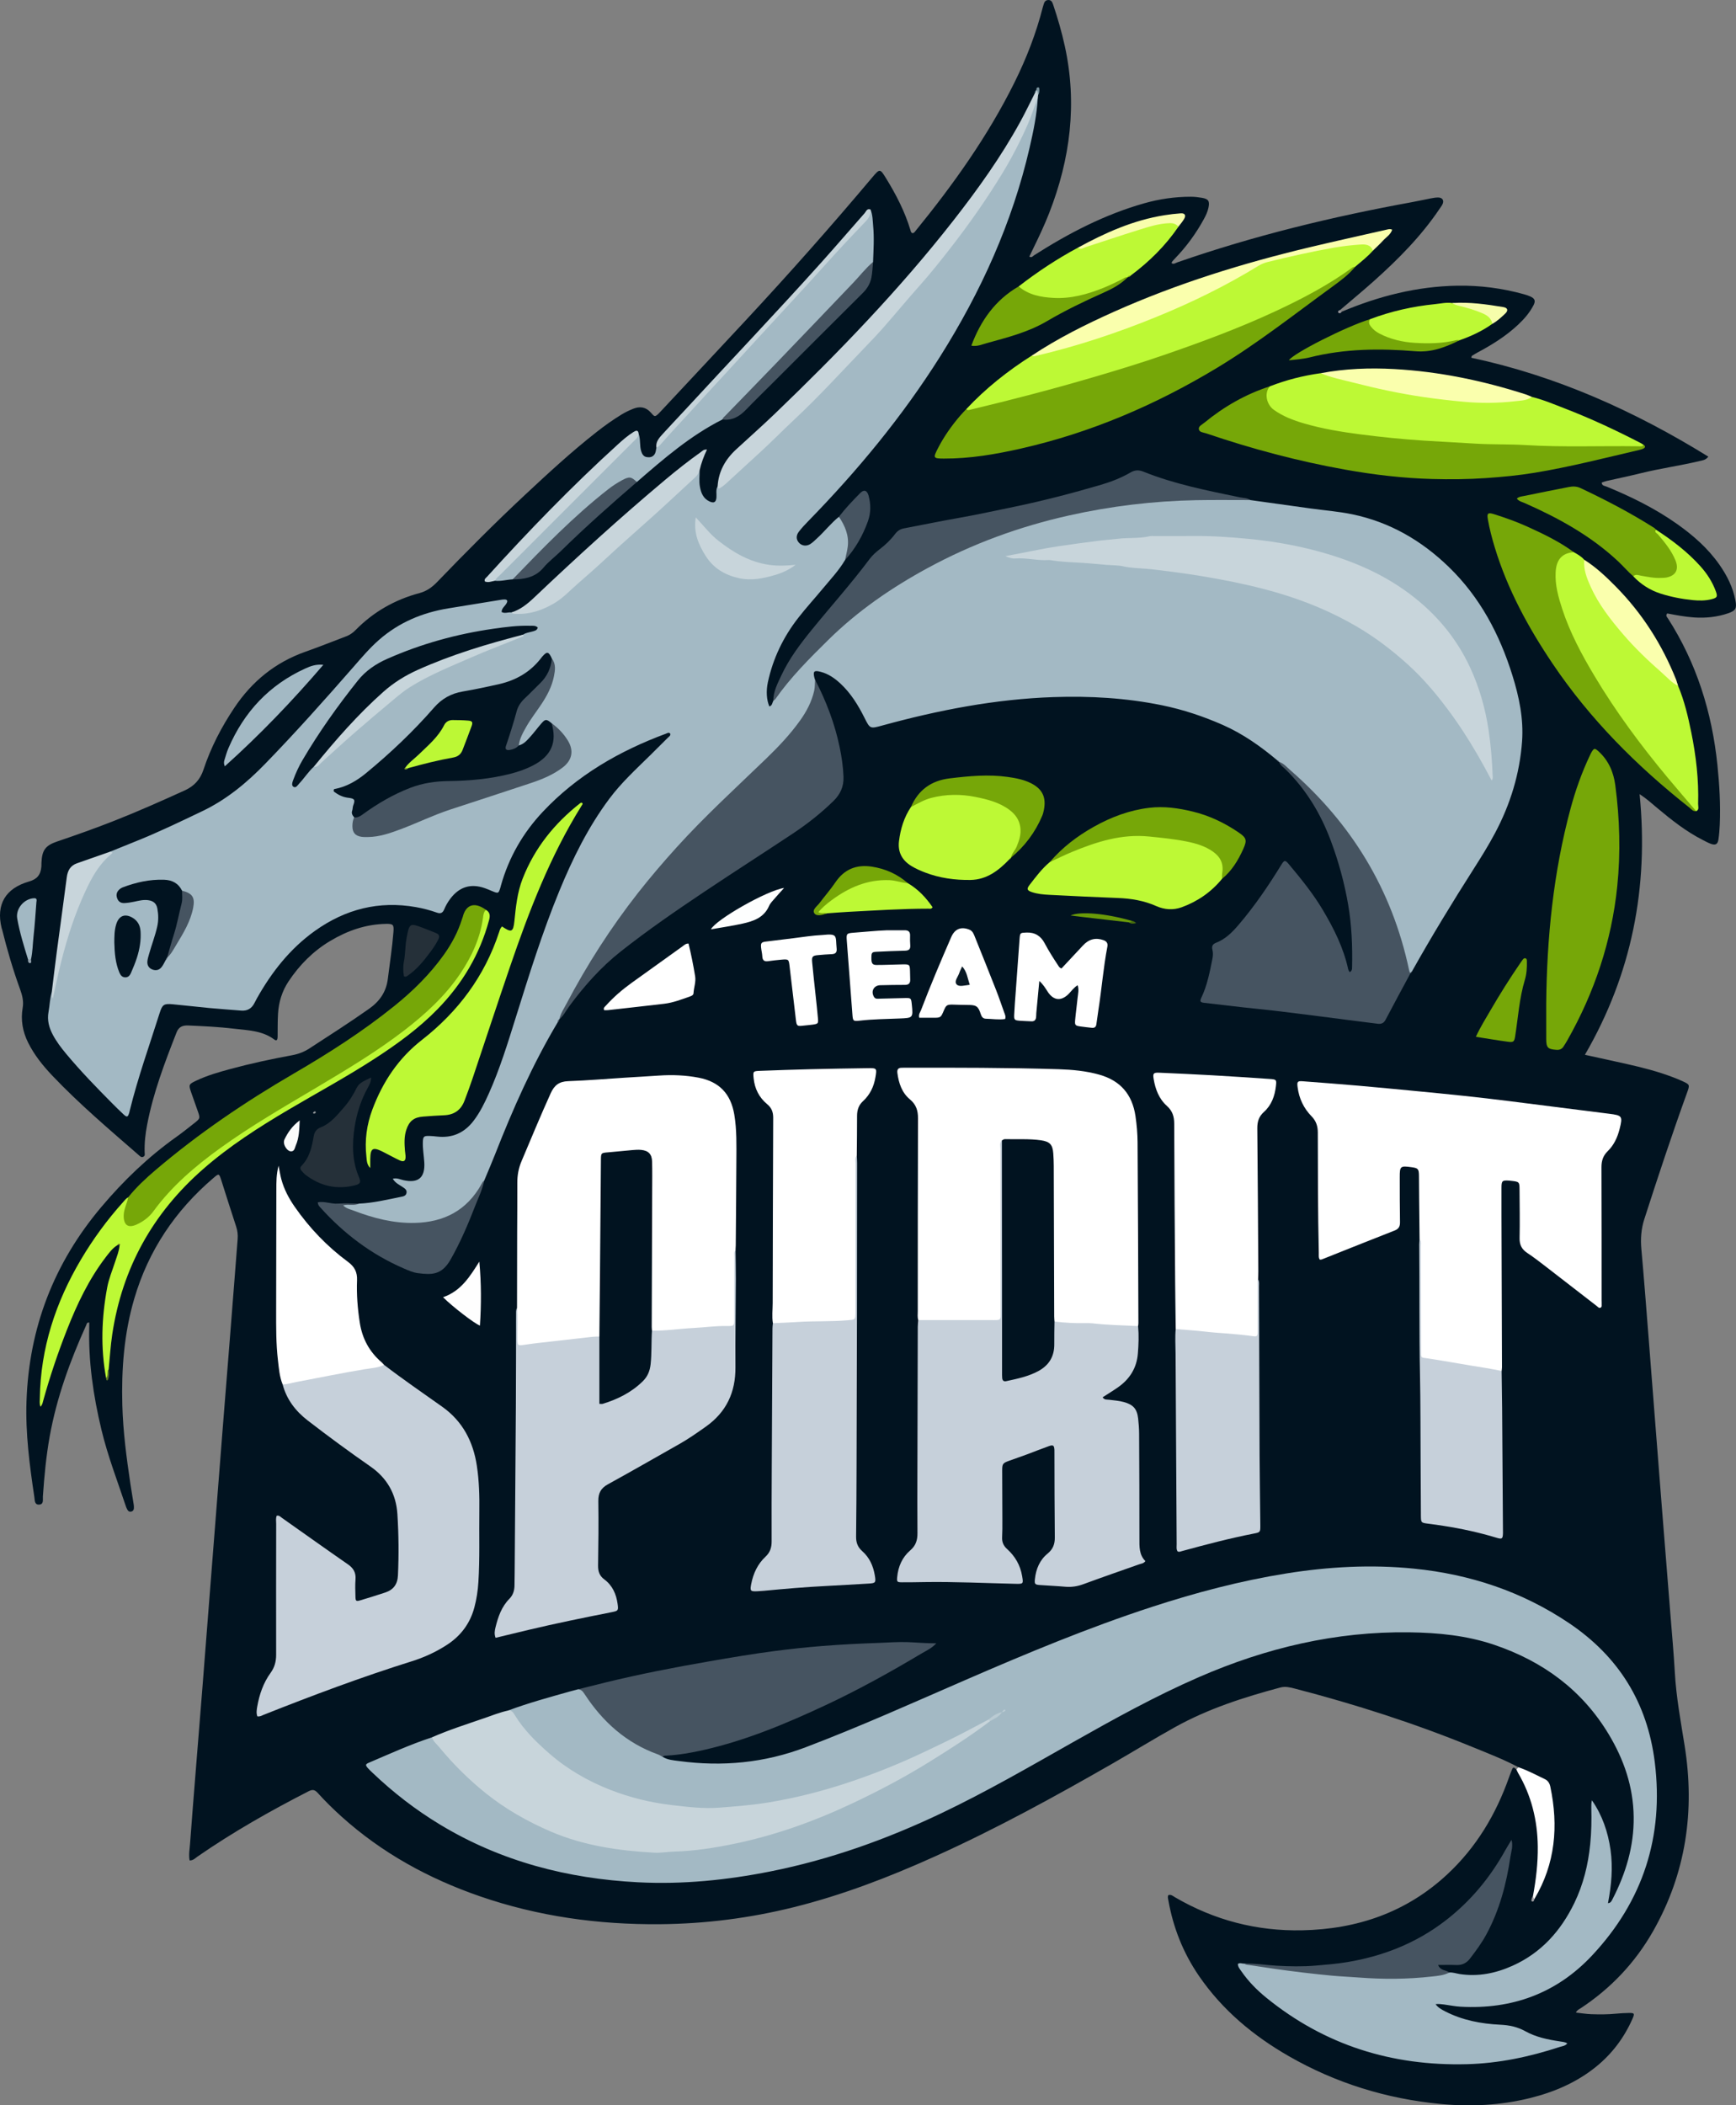 <?xml version="1.0" encoding="utf-8"?>
<!-- Generator: Adobe Illustrator 19.0.0, SVG Export Plug-In . SVG Version: 6.00 Build 0)  -->
<svg version="1.1" id="Слой_1" xmlns="http://www.w3.org/2000/svg" xmlns:xlink="http://www.w3.org/1999/xlink" x="0px" y="0px"
	 viewBox="0 0 556.964 675.369" style="enable-background:new 0 0 556.964 675.369;" xml:space="preserve">
<rect x="0" y="0" width="556.964" height="675.369" fill="#808080" stroke="none"/>
<style type="text/css">
	.st0{display:none;fill:#FEFEFE;}
	.st1{fill:#011320;}
	.st2{fill:#FFFFFF;}
	.st3{fill:#919196;}
	.st4{fill:#A3B9C4;}
	.st5{fill:#C6D0DA;}
	.st6{fill:#465461;}
	.st7{fill:#C8D5DB;}
	.st8{fill:#BDF935;}
	.st9{fill:#76A708;}
	.st10{fill:#FAFFAD;}
	.st11{fill:#253039;}
	.st12{fill:#C6D4DA;}
	.st13{fill:#FEFEFE;}
	.st14{fill:#FDFEFE;}
	.st15{fill:#F8FEAC;}
	.st16{fill:#A2B8C3;}
	.st17{fill:#F6FDAB;}
	.st18{fill:#FAFBFB;}
	.st19{fill:#6A9A09;}
	.st20{fill:#5A7726;}
	.st21{fill:#7B959F;}
	.st22{fill:#476C0E;}
	.st23{fill:#92A1AC;}
	.st24{fill:#9E9DA1;}
	.st25{fill:#91979A;}
	.st26{fill:#5F6324;}
	.st27{fill:#C7D5DB;}
	.st28{fill:#BACBD3;}
	.st29{fill:#091925;}
	.st30{fill:#BCF835;}
	.st31{fill:#7DA12A;}
</style>
<g>
	<path class="st0" d="M-17.884,783.476c0-280.8,0-561.6,0-842.4c198.56,0,397.12,0,595.68,0c0,280.8,0,561.6,0,842.4
		C379.236,783.476,180.676,783.476-17.884,783.476z"/>
	<path class="st1" d="M487.178,566.929c-4.716-2.525-9.707-4.435-14.642-6.456c-18.569-7.605-37.631-13.727-57.044-18.771
		c-1.54-0.4-3.085-0.804-4.722-0.366c-11.674,3.119-23.149,6.803-33.762,12.698c-6.841,3.8-13.502,7.922-20.292,11.816
		c-18.499,10.61-37.196,20.849-56.653,29.63c-14.72,6.643-29.746,12.44-45.453,16.345c-14.103,3.507-28.418,5.322-42.949,5.442
		c-19.736,0.162-39.036-2.502-57.74-8.971c-16.415-5.677-31.382-13.875-44.343-25.549c-2.676-2.411-5.245-4.936-7.656-7.608
		c-0.908-1.006-1.645-1.172-2.88-0.539c-12.314,6.305-24.327,13.112-35.711,20.997c-0.693,0.48-1.282,1.212-2.494,1.223
		c-0.346-1.826,0.006-3.625,0.136-5.397c0.572-7.812,1.206-15.619,1.829-23.427c0.706-8.846,1.431-17.69,2.132-26.537
		c0.72-9.088,1.419-18.177,2.131-27.265c0.736-9.407,1.477-18.814,2.214-28.222c0.705-9.008,1.4-18.016,2.111-27.024
		c0.749-9.484,1.517-18.967,2.27-28.451c0.519-6.534,1.028-13.07,1.538-19.605c0.349-4.463,0.688-8.926,1.044-13.388
		c0.109-1.371-0.031-2.676-0.472-4.006c-1.633-4.925-3.168-9.883-4.754-14.824c-0.736-2.291-0.768-2.306-2.555-0.779
		c-12.224,10.447-20.857,23.258-25.395,38.741c-3.271,11.162-4.138,22.598-3.82,34.166c0.233,8.486,1.349,16.881,2.599,25.262
		c0.33,2.212,0.716,4.415,1.059,6.625c0.061,0.392,0.077,0.799,0.049,1.194c-0.037,0.524-0.329,0.895-0.852,1.024
		c-0.536,0.132-0.942-0.106-1.203-0.559c-0.198-0.343-0.371-0.709-0.497-1.084c-2.732-8.177-5.846-16.236-7.862-24.636
		c-2.619-10.916-4.226-21.962-3.907-33.229c0.011-0.38,0.001-0.76,0.001-1.134c-0.805-0.111-0.812,0.477-0.988,0.865
		c-5.182,11.461-9.465,23.22-11.7,35.648c-1.148,6.381-1.744,12.825-2.19,19.288c-0.07,1.011,0.385,2.57-1.293,2.6
		c-1.424,0.025-1.293-1.43-1.437-2.39c-1.534-10.206-2.876-20.423-2.524-30.792c0.8-23.547,8.798-44.271,23.998-62.288
		c7.158-8.486,15.082-16.093,24.133-22.527c1.889-1.342,3.696-2.801,5.522-4.23c2.12-1.658,2.113-1.67,1.246-4.138
		c-0.688-1.959-1.394-3.912-2.071-5.875c-0.859-2.489-0.791-2.621,1.672-3.786c3.554-1.68,7.319-2.744,11.095-3.765
		c6.478-1.751,13.037-3.152,19.634-4.373c1.994-0.369,3.805-1.049,5.522-2.164c6.435-4.179,12.894-8.317,19.168-12.74
		c3.389-2.389,5.499-5.416,6.012-9.621c0.611-4.998,1.405-9.975,1.796-14.998c0.185-2.372-0.069-2.659-2.468-2.611
		c-6.477,0.129-12.377,2.21-17.876,5.508c-5.443,3.264-9.804,7.674-13.306,12.935c-2.082,3.127-3.15,6.633-3.378,10.361
		c-0.152,2.472-0.096,4.956-0.131,7.435c-0.01,0.716-0.197,1.519-1.048,0.879c-3.888-2.922-8.533-2.962-13.022-3.499
		c-4.841-0.579-9.718-0.809-14.591-1.02c-1.781-0.077-3.043,0.394-3.756,2.209c-3.798,9.671-7.491,19.37-9.448,29.628
		c-0.556,2.917-0.893,5.845-0.8,8.818c0.017,0.531,0.225,1.168-0.452,1.472c-0.642,0.289-1.04-0.196-1.455-0.558
		c-9.467-8.248-19.057-16.363-27.718-25.487c-3.038-3.2-5.786-6.617-7.766-10.601c-1.763-3.548-2.412-7.268-1.737-11.175
		c0.356-2.061-0.127-3.979-0.812-5.862c-2.295-6.311-4.179-12.743-5.796-19.257c-0.038-0.155-0.116-0.3-0.153-0.454
		c-1.833-7.568,1.22-12.742,8.803-14.922c2.573-0.74,3.726-2.128,3.954-4.778c0.034-0.398,0.01-0.8,0.028-1.199
		c0.174-4.049,1.208-5.561,5.077-6.872c6.124-2.074,12.211-4.24,18.227-6.609c7.653-3.013,15.161-6.355,22.647-9.755
		c3.046-1.383,4.976-3.476,6.033-6.673c2.346-7.092,5.77-13.678,9.924-19.883c5.645-8.431,13.112-14.53,22.745-17.927
		c4.439-1.565,8.809-3.323,13.211-4.993c1.143-0.434,2.095-1.142,2.947-2.007c5.746-5.834,12.62-9.735,20.511-11.837
		c2.259-0.602,4.011-1.868,5.595-3.511c9.16-9.502,18.456-18.87,28.106-27.878c7.484-6.986,15-13.939,23.065-20.264
		c2.58-2.024,5.247-3.928,8.051-5.634c1.162-0.707,2.382-1.287,3.643-1.802c2.16-0.882,4.061-0.636,5.667,1.131
		c1.29,1.418,1.279,1.774,3.104-0.181c9.223-9.881,18.475-19.737,27.677-29.638c13.778-14.824,27.199-29.966,40.228-45.455
		c2.527-3.004,2.562-2.998,4.576,0.279c3.188,5.189,5.969,10.571,7.736,16.43c0.113,0.374,0.142,0.795,0.562,1.041
		c0.553,0.115,0.807-0.325,1.098-0.682c12.095-14.848,23.18-30.369,31.725-47.583c3.846-7.748,6.962-15.772,9.104-24.163
		c0.079-0.309,0.195-0.609,0.277-0.918c0.198-0.745,0.544-1.345,1.409-1.406c1.019-0.073,1.353,0.629,1.625,1.434
		c1.484,4.39,2.77,8.836,3.761,13.364c4.026,18.396,1.767,36.203-5.037,53.581c-1.515,3.871-3.287,7.626-5.119,11.354
		c-0.416,0.847-0.818,1.702-1.232,2.565c0.781,0.49,1.114-0.148,1.531-0.414c11.084-7.08,22.665-13.103,35.393-16.696
		c4.873-1.376,9.843-2.09,14.905-2.085c1.192,0.001,2.396,0.145,3.573,0.349c2.081,0.359,2.511,1.066,2.068,3.178
		c-0.282,1.343-0.879,2.566-1.532,3.756c-2.514,4.581-5.573,8.763-9.209,12.521c-0.332,0.343-0.655,0.696-0.953,1.067
		c-0.088,0.11-0.078,0.3-0.111,0.453c0.679,0.425,1.23-0.075,1.803-0.274c24.563-8.554,49.753-14.662,75.316-19.32
		c2.042-0.372,4.067-0.836,6.107-1.22c0.783-0.148,1.588-0.29,2.377-0.262c1.301,0.047,1.842,0.966,1.305,2.131
		c-0.232,0.503-0.591,0.948-0.902,1.413c-5.882,8.773-13.253,16.201-21.078,23.203c-3.574,3.199-7.28,6.251-10.926,9.37
		c-0.132,0.512-0.004,0.747,0.556,0.519c11.885-5.01,24.187-8.148,37.157-8.351c7.243-0.114,14.344,0.809,21.317,2.75
		c0.689,0.192,1.381,0.409,2.031,0.705c1.468,0.67,1.759,1.407,1.01,2.851c-1.226,2.367-2.955,4.361-4.888,6.176
		c-3.877,3.64-8.336,6.437-13.008,8.924c-0.629,0.335-1.237,0.712-1.836,1.1c-0.104,0.067-0.11,0.286-0.22,0.606
		c27.301,5.835,52.334,17.053,76.057,31.73c-0.868,1.154-1.959,1.207-2.908,1.433c-6.214,1.484-12.557,2.345-18.763,3.885
		c-3.641,0.904-7.32,1.653-10.978,2.489c-0.536,0.123-1.051,0.34-1.567,0.511c0.07,1.061,0.94,1.035,1.558,1.288
		c7.928,3.246,15.58,7.015,22.598,11.973c5.19,3.666,9.929,7.81,13.603,13.057c2.452,3.502,4.35,7.257,5.151,11.501
		c0.478,2.533,0.097,3.276-2.375,4.119c-3.523,1.201-7.156,1.573-10.871,1.328c-2.943-0.194-5.832-0.767-8.641-1.292
		c-0.612,0.787-0.03,1.189,0.235,1.602c9.193,14.347,14.127,30.119,15.871,46.99c0.659,6.374,1.026,12.749,0.758,19.152
		c-0.067,1.595-0.194,3.196-0.427,4.774c-0.223,1.51-0.924,1.917-2.357,1.421c-0.9-0.311-1.743-0.792-2.598-1.224
		c-5.391-2.727-10.086-6.448-14.691-10.299c-1.702-1.424-3.337-2.945-5.647-4.446c2.964,29.948-2.52,57.727-17.549,83.616
		c4.742,1.043,9.251,2.014,13.751,3.029c4.907,1.106,9.775,2.361,14.483,4.161c1.043,0.399,2.082,0.816,3.096,1.284
		c2.314,1.068,2.364,1.145,1.467,3.621c-4.865,13.438-9.35,27.004-13.732,40.605c-1.03,3.196-1.248,6.364-0.947,9.684
		c0.817,8.997,1.498,18.007,2.213,27.014c0.74,9.326,1.453,18.654,2.181,27.981c0.716,9.166,1.429,18.333,2.155,27.499
		c0.91,11.474,1.837,22.946,2.747,34.42c0.499,6.293,1.082,12.582,1.438,18.883c0.447,7.914,1.901,15.662,3.147,23.47
		c3.339,20.911,0.437,40.931-10.143,59.517c-5.751,10.102-13.563,18.347-23.296,24.743c-0.454,0.298-1.023,0.468-1.44,1.338
		c1.697,0.186,3.289,0.456,4.888,0.513c2.716,0.097,5.436,0.097,8.15-0.177c1.272-0.128,2.554-0.179,3.832-0.211
		c1.886-0.046,2.033,0.149,1.283,1.849c-2.693,6.104-6.594,11.298-11.804,15.486c-6.22,5-13.38,8.051-21.051,9.957
		c-9.483,2.355-19.118,2.827-28.818,1.892c-17.247-1.663-33.474-6.662-48.518-15.282c-11.44-6.554-21.4-14.836-28.92-25.81
		c-5.044-7.36-8.261-15.47-9.804-24.248c-0.093-0.529-0.303-1.089,0.006-1.656c0.884-0.283,1.491,0.323,2.15,0.708
		c12.596,7.35,26.213,10.884,40.761,10.587c17.64-0.359,33.414-5.729,46.538-17.924c9.348-8.687,15.662-19.286,19.872-31.235
		c0.291-0.827,0.618-1.641,0.943-2.455c0.471-1.177,0.936-0.25,1.401,0.013c1.504,0.834,2.072,2.382,2.759,3.787
		c4.364,8.926,5.402,18.405,4.483,28.169c-0.253,2.688-0.516,5.393-1.305,7.996c-0.066,0.213-0.121,0.436-0.206,0.648
		c-0.119,0.297-0.023-0.104-0.08,0.209c-0.005,0.026,0.062-0.116,0.135-0.164c2.579-5.375,4.785-10.856,5.369-16.838
		c0.57-5.838,0.456-11.653-0.803-17.413c-0.315-1.439-1.117-2.436-2.429-3.075c-1.797-0.875-3.552-1.837-5.385-2.642
		C488.34,567.977,487.533,567.76,487.178,566.929z"/>
	<path class="st2" d="M491.825,608.234c0.97-5.249,1.607-10.52,1.542-15.879c-0.101-8.448-2.052-16.366-6.354-23.671
		c-0.198-0.336-0.328-0.711-0.49-1.067c0.218-0.23,0.437-0.459,0.655-0.689c2.954,0.975,5.668,2.488,8.468,3.806
		c1.019,0.48,1.522,1.35,1.748,2.424c2.651,12.622,1.624,24.72-5.106,36.011C491.435,609.203,491.623,608.722,491.825,608.234z"/>
	<path class="st3" d="M430.47,99.992c-0.295,0.437-0.736,0.736-1.109,0.262c-0.216-0.275,0.076-0.716,0.554-0.781
		C429.974,99.78,430.224,99.883,430.47,99.992z"/>
	<path class="st4" d="M332.962,31.318c-0.304,5.443-1.406,10.76-2.627,16.049c-5.562,24.091-15.627,46.254-28.773,67.099
		c-12.086,19.164-26.435,36.508-42.232,52.696c-1.059,1.086-2.109,2.197-3.03,3.398c-0.955,1.244-0.878,2.5-0.003,3.506
		c0.905,1.04,2.397,1.28,3.7,0.444c0.797-0.511,1.473-1.218,2.181-1.862c2.417-2.198,4.417-4.821,6.977-6.875
		c3.005,2.174,4.477,7.934,2.996,11.73c-0.291,0.745-0.621,1.471-1.038,2.155c-1.955,3.321-4.598,6.111-7.039,9.053
		c-2.648,3.192-5.453,6.259-7.999,9.528c-4.766,6.121-8.071,12.972-9.711,20.585c-0.612,2.842-0.436,5.663,0.465,7.791
		c0.945-0.241,0.923-1.164,1.276-1.799c1.657-3.818,4.502-6.8,7.231-9.794c11.099-12.179,23.391-22.919,37.825-31.082
		c19.644-11.109,40.597-18.329,62.903-21.707c13.628-2.064,27.314-2.901,41.084-2.267c1.341,0.062,2.69,0.126,4.005,0.453
		c6.407,0.892,12.814,1.781,19.22,2.677c4.507,0.631,9.058,0.963,13.522,1.893c12.006,2.499,22.158,8.397,30.911,16.871
		c10.02,9.701,16.3,21.585,20.413,34.755c2.159,6.913,3.638,13.943,3.111,21.215c-0.755,10.419-3.775,20.214-8.682,29.429
		c-2.067,3.882-4.385,7.616-6.749,11.322c-6.919,10.847-13.613,21.829-19.906,33.053c-0.161,0.156-0.346,0.291-0.423,0.516
		l-0.027,0.023c-1.355-0.184-1.111-1.387-1.297-2.205c-2.119-9.302-5.184-18.274-9.553-26.757
		c-4.694-9.116-10.467-17.482-17.326-25.154c-4.378-4.897-9.303-9.171-14.031-13.676l-0.011-0.009
		c-0.231-0.076-0.358-0.27-0.506-0.441c-5.348-4.498-11.057-8.531-17.437-11.349c-6.27-2.769-12.799-4.951-19.553-6.334
		c-11.494-2.353-23.105-3.026-34.816-2.627c-18.721,0.638-36.947,4.181-54.947,9.115c-3.935,1.079-3.927,1.085-5.735-2.523
		c-2.016-4.024-4.353-7.828-7.684-10.927c-1.833-1.706-3.847-3.113-6.316-3.764c-2.188-0.577-2.577-0.187-2.002,2.06
		c0.039,0.154,0.107,0.301,0.161,0.452c0.952,2.526,0.132,4.866-0.828,7.156c-1.304,3.113-3.013,6.001-5.235,8.553
		c-3.56,4.088-7.238,8.043-11.143,11.834c-7.047,6.842-14.372,13.403-21.149,20.523c-14.654,15.395-27.638,32.049-37.918,50.708
		c-1.888,3.428-3.905,6.778-5.787,10.207l-0.007,0.014c-0.343,0.216-0.216,0.686-0.505,0.931
		c-8.049,13.496-14.38,27.805-20.105,42.403c-1.108,2.825-2.322,5.608-3.486,8.41c-4.252,11.198-15.679,15.252-27.145,14.022
		c-5.58-0.598-10.951-2.113-16.129-4.288c-1.352-0.568-1.348-0.579-2.356-1.962c1.799-0.64,3.669,0.075,5.418-0.43
		c4.575-0.19,9.008-1.275,13.47-2.168c0.75-0.15,1.65-0.266,1.84-1.269c0.188-0.988-0.551-1.425-1.214-1.871
		c-1.095-0.737-2.364-1.271-3.204-2.685c1.367-0.332,2.374,0.228,3.39,0.456c4.797,1.076,7.032-0.766,6.729-5.724
		c-0.132-2.152-0.532-4.287-0.46-6.454c0.06-1.827,0.304-2.052,2.148-1.999c0.798,0.023,1.597,0.101,2.391,0.192
		c4.876,0.558,8.768-1.168,11.73-5.044c2.053-2.687,3.529-5.701,4.903-8.769c3.536-7.895,6.064-16.148,8.641-24.383
		c4.272-13.645,8.511-27.302,13.955-40.541c4.297-10.449,9.272-20.536,16.069-29.64c3.852-5.159,8.567-9.487,13.135-13.963
		c1.885-1.847,3.758-3.707,5.613-5.584c0.361-0.365,0.954-0.645,0.786-1.328c-0.453-0.515-0.919-0.155-1.326-0.004
		c-14.959,5.54-28.505,13.333-39.537,25.052c-6.41,6.809-10.95,14.715-13.476,23.746c-0.021,0.077-0.028,0.158-0.051,0.234
		c-0.689,2.341-0.688,2.34-2.884,1.432c-0.738-0.305-1.47-0.63-2.223-0.892c-4.484-1.561-8.13-0.451-11.025,3.342
		c-0.829,1.086-1.507,2.27-2.029,3.525c-0.466,1.121-1.193,1.38-2.286,0.993c-2.187-0.774-4.426-1.363-6.71-1.768
		c-11.903-2.111-22.679,0.639-32.443,7.608c-7.969,5.688-13.86,13.184-18.616,21.646c-0.274,0.487-0.534,0.983-0.783,1.484
		c-0.879,1.765-2.276,2.612-4.265,2.45c-3.425-0.28-6.854-0.514-10.275-0.834c-3.897-0.364-7.784-0.84-11.682-1.194
		c-2.821-0.256-3.336,0.062-4.192,2.771c-3.295,10.431-6.995,20.74-9.614,31.378c-0.038,0.155-0.058,0.315-0.103,0.468
		c-0.49,1.666-0.756,1.759-1.984,0.608c-1.166-1.094-2.31-2.213-3.437-3.347c-5.128-5.166-10.199-10.385-14.864-15.982
		c-1.59-1.907-3.089-3.875-4.263-6.075c-1.235-2.315-1.888-4.706-1.396-7.374c0.389-2.11,0.414-4.283,1.036-6.359
		c0.378,0.241,0.244,0.649,0.323,0.988c-0.041-0.298,0.047-0.582,0.092-0.872c1.738-11.33,5.12-22.169,9.759-32.63
		c2.083-4.697,4.844-8.941,8.559-12.528c2.725-1.103,5.446-2.216,8.177-3.306c7.269-2.901,14.307-6.303,21.365-9.676
		c7.772-3.714,14.22-9.055,20.171-15.178c9.75-10.032,19.052-20.465,28.252-30.995c2.628-3.007,5.205-6.064,8.214-8.714
		c6.424-5.656,13.981-8.819,22.357-10.187c5.513-0.9,11.027-1.796,16.542-2.689c0.472-0.076,0.95-0.174,1.424-0.165
		c0.905,0.017,1.118,0.419,0.691,1.214c-0.509,0.948-1.602,1.585-1.598,2.821c1.076,0.592,2.116-0.027,3.128,0.137
		c7.272,0.19,13.163-2.615,18.527-7.518c10.431-9.537,20.955-18.977,31.511-28.378c3.536-3.149,7.122-6.261,10.361-9.734
		c0.013,1.748-0.219,3.502,0.087,5.243c0.358,2.033,1.074,3.863,3.115,4.791c1.416,0.644,2.08,0.222,2.199-1.314
		c0.091-1.176-0.271-2.399,0.368-3.517c0.966-0.044,1.595-0.697,2.224-1.293c5.791-5.492,11.706-10.849,17.478-16.362
		c5.429-5.186,10.885-10.346,16.08-15.757c16.481-17.169,32.651-34.619,46.392-54.135c7.094-10.075,13.661-20.463,18.117-32.038
		c0.488-1.269,0.913-2.556,1.338-3.846C332.042,32.061,332.026,31.259,332.962,31.318z"/>
	<path class="st4" d="M163.011,548.72c6.569-2.444,13.323-4.282,20.061-6.177c0.69-0.194,1.386-0.368,2.079-0.551
		c1.839-0.636,2.599,0.7,3.384,1.9c3.865,5.91,8.812,10.706,14.763,14.489c2.166,1.377,4.421,2.565,6.833,3.446
		c0.98,0.358,1.99,0.665,2.454,1.745c1.619,1.01,3.494,1.116,5.291,1.357c13.873,1.864,27.404,0.59,40.552-4.405
		c17.329-6.583,34.229-14.182,51.221-21.562c19.707-8.559,39.523-16.83,59.972-23.497c14.07-4.587,28.34-8.352,42.961-10.7
		c13.635-2.19,27.345-2.94,41.107-1.557c17.952,1.804,34.633,7.338,49.678,17.454c15.915,10.701,25.153,25.523,27.531,44.603
		c2.974,23.863-3.785,44.64-20.175,62.1c-11.332,12.071-25.624,17.289-42.14,16.363c-1.749-0.098-3.483-0.462-5.224-0.695
		c-0.908-0.121-1.818-0.226-2.788-0.123c0.809,1.124,1.909,1.715,3.014,2.286c5.579,2.882,11.603,4.024,17.795,4.318
		c2.856,0.135,5.486,0.689,8.01,2.094c3.391,1.889,7.164,2.665,10.97,3.24c0.834,0.126,1.683,0.181,2.488,0.636
		c-0.672,0.874-1.63,0.892-2.427,1.154c-9.687,3.174-19.577,5.271-29.809,5.535c-23.992,0.619-45.558-6.076-64.301-21.292
		c-3.055-2.48-5.8-5.268-8.046-8.517c-0.494-0.715-1.103-1.387-1.119-2.35c0.672-0.495,1.39-0.048,2.081-0.104
		c11.713,1.315,23.402,2.831,35.174,3.628c7.833,0.53,15.636,0.607,23.457-0.056c2.384-0.202,4.707-0.994,7.137-0.717
		c1.141-0.098,2.208,0.319,3.31,0.487c5.967,0.912,11.602-0.236,17.03-2.687c9.176-4.144,15.435-11.179,19.759-20.086
		c2.892-5.958,4.432-12.293,5.095-18.868c0.394-3.907,0.459-7.816,0.356-11.734c-0.02-0.776-0.003-1.552,0.193-2.366
		c3.327,4.807,5.153,10.157,5.966,15.866c0.818,5.738,0.29,11.443-0.816,17.153c0.945-0.098,1.17-0.736,1.457-1.291
		c4.276-8.285,6.912-16.969,6.793-26.411c-0.122-9.635-3.115-18.356-8.022-26.51c-8.546-14.199-21.059-23.338-36.588-28.636
		c-8.883-3.031-18.054-3.924-27.376-4.05c-23.583-0.319-45.943,4.99-67.456,14.351c-14.016,6.099-27.362,13.493-40.644,21.007
		c-13.837,7.828-27.598,15.798-41.963,22.645c-17.588,8.383-35.817,14.905-54.963,18.711c-14.007,2.785-28.14,4.207-42.425,3.472
		c-22.617-1.164-43.985-6.699-63.519-18.505c-7.835-4.735-15.029-10.296-21.648-16.61c-0.521-0.497-1.051-0.988-1.526-1.527
		c-0.822-0.934-0.794-1.231,0.361-1.724c6.677-2.846,13.287-5.864,20.199-8.127c3.133,2.617,5.539,5.925,8.358,8.844
		c6.266,6.489,13.22,12.051,21.067,16.472c10.677,6.016,22.198,9.385,34.365,10.539c12.205,1.158,24.228-0.192,36.114-2.974
		c21.651-5.068,41.377-14.601,60.255-26.085c6.282-3.822,12.249-8.125,18.437-12.086c1.29-0.903,2.676-1.664,3.94-2.541
		c-0.033,0.022-0.09,0.047-0.119,0.065c-1.375,0.852-2.71,1.705-4.056,2.546c-2.966,2.061-6.223,3.613-9.409,5.264
		c-10.378,5.378-21.043,10.129-32.072,14.02c-12.033,4.245-24.355,7.329-37.075,8.585c-17.292,1.706-34.003-0.298-49.656-8.346
		c-9.553-4.911-17.495-11.74-23.706-20.529C164.402,550.245,163.603,549.574,163.011,548.72z"/>
	<path class="st2" d="M455.442,397.556c-0.046-4.237-0.096-8.473-0.137-12.71c-0.025-2.559-0.017-5.119-0.056-7.678
		c-0.033-2.204-0.271-2.452-2.408-2.745c-3.558-0.488-3.763-0.325-3.757,3.18c0.008,4.799-0.002,9.599,0.08,14.398
		c0.023,1.376-0.348,2.204-1.716,2.738c-7.806,3.05-15.581,6.178-23.369,9.274c-0.139,0.055-0.307,0.035-0.641,0.067
		c-0.457-0.636-0.307-1.418-0.325-2.187c-0.299-12.873-0.3-25.748-0.319-38.623c-0.003-2.03-0.558-3.698-2.011-5.178
		c-2.537-2.586-4.01-5.739-4.471-9.35c-0.225-1.761-0.053-2.01,1.709-1.878c5.979,0.449,11.958,0.909,17.932,1.428
		c6.051,0.526,12.096,1.121,18.142,1.695c10.103,0.959,20.199,1.983,30.267,3.26c10.621,1.347,21.242,2.702,31.866,4.029
		c4.248,0.531,4.438,0.748,3.383,4.929c-0.676,2.677-1.828,5.154-3.818,7.094c-1.501,1.463-2.003,3.121-1.995,5.164
		c0.054,14.239,0.039,28.478,0.048,42.717c0,0.4,0.039,0.801,0.016,1.199c-0.022,0.378,0.123,0.844-0.301,1.081
		c-0.556,0.31-0.865-0.19-1.221-0.465c-5.375-4.159-10.738-8.333-16.124-12.479c-2.027-1.56-4.043-3.149-6.177-4.552
		c-1.786-1.174-2.549-2.609-2.504-4.78c0.107-5.197,0.011-10.398-0.018-15.597c-0.013-2.414-0.114-2.505-2.547-2.775
		c-0.239-0.026-0.476-0.061-0.716-0.078c-2.282-0.16-2.526,0.022-2.531,2.277c-0.014,5.68,0.007,11.359,0.025,17.039
		c0.044,13.518,0.095,27.036,0.137,40.554c0.001,0.396-0.075,0.792-0.115,1.188c-0.883,0.634-1.852,0.345-2.776,0.198
		c-6.77-1.072-13.505-2.356-20.283-3.384c-2.965-0.449-3.066-0.685-3.067-3.693c-0.001-10.921,0.005-21.841-0.01-32.762
		C455.633,399.286,455.824,398.396,455.442,397.556z"/>
	<path class="st5" d="M365.139,425.394c0.267,2.956,0.161,5.917-0.079,8.862c-0.374,4.589-2.623,8.152-6.363,10.772
		c-1.608,1.126-3.292,2.143-4.942,3.209c0.577,0.897,1.373,0.702,2.054,0.788c1.584,0.199,3.177,0.306,4.73,0.731
		c3.04,0.831,4.277,2.195,4.618,5.331c0.173,1.587,0.301,3.187,0.309,4.782c0.057,11.195,0.1,22.391,0.095,33.586
		c-0.001,2.664-0.133,5.312,1.93,7.341c-0.606,0.777-1.359,0.796-2.017,1.028c-5.946,2.103-11.908,4.161-17.825,6.344
		c-1.926,0.711-3.822,1.024-5.859,0.844c-2.707-0.24-5.425-0.346-8.135-0.545c-1.608-0.118-1.797-0.305-1.623-1.921
		c0.344-3.211,1.535-6.091,4.067-8.16c1.72-1.406,2.344-3.023,2.319-5.196c-0.104-9.115-0.093-18.232-0.124-27.349
		c-0.001-0.24,0.01-0.48-0.003-0.72c-0.08-1.445-0.384-1.708-1.761-1.221c-2.406,0.852-4.773,1.814-7.168,2.701
		c-1.871,0.693-3.764,1.328-5.637,2.014c-2.006,0.734-2.189,0.97-2.188,3.147c0.003,5.357,0.048,10.715,0.059,16.072
		c0.004,1.759,0.012,3.521-0.082,5.276c-0.084,1.556,0.417,2.743,1.591,3.801c2.566,2.313,4.225,5.169,4.816,8.622
		c0.435,2.547,0.43,2.598-2.087,2.542c-9.751-0.218-19.497-0.708-29.255-0.559c-2.399,0.037-4.798,0.089-7.196,0.072
		c-1.556-0.011-1.678-0.142-1.539-1.653c0.313-3.395,1.621-6.389,4.216-8.611c1.768-1.514,2.309-3.285,2.289-5.494
		c-0.06-6.637-0.033-13.276-0.019-19.913c0.032-15.434,0.074-30.867,0.122-46.301c0.002-0.714,0.094-1.427,0.144-2.141
		c1.078-0.934,2.399-0.764,3.663-0.769c6.237-0.022,12.473,0.005,18.71-0.016c3.077-0.01,3.241-0.165,3.244-3.266
		c0.015-16.551-0.007-33.102,0.029-49.653c0.003-1.372-0.421-2.928,0.991-3.98c1.455,1.044,0.953,2.613,0.956,3.969
		c0.037,20.88,0.024,41.759,0.027,62.639c0,2.48,0.013,4.96,0.005,7.44c-0.006,1.804,0.764,2.44,2.543,2.044
		c2.51-0.558,4.945-1.291,7.264-2.425c3.678-1.798,5.452-4.702,5.539-8.802c0.048-2.279-0.569-4.646,0.615-6.833
		c0.462-0.361,1.007-0.525,1.57-0.485c7.954,0.564,15.939,0.58,23.878,1.394C364.2,424.794,364.71,425.006,365.139,425.394z"/>
	<path class="st2" d="M365.139,425.394c-4.905-0.23-9.818-0.334-14.704-0.889c-0.708-0.08-1.431-0.066-2.146-0.051
		c-3.338,0.069-6.661-0.124-9.975-0.505c-1.087-1.123-0.774-2.553-0.776-3.874c-0.026-14.8-0.019-29.6-0.011-44.399
		c0.001-1.845-0.17-3.666-0.395-5.497c-0.266-2.169-1.483-3.218-3.521-3.636c-3.096-0.635-6.22-0.307-9.332-0.38
		c-0.952-0.023-1.924,0.181-2.833-0.279c-0.857,0.778-0.474,1.804-0.474,2.711c-0.003,17.196,0.032,34.392,0.046,51.588
		c0.003,3.663,0.363,3.288-3.386,3.292c-7.678,0.007-15.356,0.003-23.034,0.003c-0.282-0.941-0.149-1.907-0.148-2.86
		c0.008-20.621,0.002-41.243,0.076-61.864c0.009-2.49-0.586-4.414-2.588-6.077c-2.572-2.137-3.596-5.188-4.022-8.448
		c-0.142-1.088,0.197-1.7,1.364-1.697c0.319,0.001,0.639-0.024,0.958-0.024c16.462-0.014,32.925-0.03,49.381,0.487
		c4.392,0.138,8.758,0.542,13.029,1.735c6.829,1.908,10.631,6.355,11.656,13.341c0.408,2.777,0.645,5.569,0.665,8.351
		c0.142,19.34,0.192,38.681,0.267,58.022C365.237,424.761,365.173,425.078,365.139,425.394z"/>
	<path class="st2" d="M165.876,419.517c0.014-7.993,0.022-15.987,0.043-23.98c0.014-5.357,0.081-10.715,0.052-16.071
		c-0.013-2.434,0.398-4.71,1.358-6.98c3.079-7.277,6.091-14.58,9.353-21.78c1.167-2.576,2.727-3.776,5.601-3.877
		c6.069-0.214,12.127-0.732,18.19-1.117c3.67-0.233,7.342-0.429,11.01-0.682c4.249-0.293,8.473-0.116,12.654,0.681
		c6.613,1.261,10.324,5.155,11.449,11.836c0.828,4.92,0.687,9.881,0.666,14.834c-0.039,9.034-0.126,18.068-0.197,27.101
		c-0.004,0.478-0.047,0.956-0.071,1.434c-0.434,3.809-0.123,7.63-0.181,11.445c-0.058,3.825-0.072,7.653,0.016,11.477
		c0.036,1.558-0.627,2.208-2.063,2.258c-4.936,0.173-9.849,0.677-14.774,0.999c-1.432,0.094-2.856,0.246-4.284,0.355
		c-1.884,0.143-3.816,0.53-5.618-0.464c-0.933-1.273-0.672-2.756-0.674-4.169c-0.02-15.492-0.012-30.984-0.012-46.476
		c0-0.639,0.005-1.278-0.003-1.917c-0.053-3.969-1.387-5.212-5.287-4.723c-2.378,0.298-4.772,0.366-7.15,0.689
		c-1.695,0.23-2.4,1.018-2.336,2.652c0.013,0.318-0.018,0.638-0.016,0.958c0.115,16.924-0.834,33.838-0.496,50.765
		c0.027,1.34,0.203,2.729-0.542,3.978c-2.664,1.642-5.734,1.163-8.619,1.552c-4.984,0.672-9.988,1.225-14.99,1.768
		c-3.051,0.331-3.265,0.169-3.221-2.977C165.778,425.895,165.538,422.702,165.876,419.517z"/>
	<path class="st5" d="M123.242,437.852c6.085,4.665,12.408,8.998,18.658,13.434c6.504,4.617,9.907,11.13,11.084,18.894
		c0.733,4.835,0.869,9.722,0.803,14.595c-0.103,7.594,0.177,15.194-0.308,22.783c-0.174,2.72-0.576,5.396-1.273,8.034
		c-1.371,5.192-4.368,9.18-8.85,12.084c-3.508,2.273-7.278,4.002-11.258,5.249c-16.083,5.04-31.85,10.953-47.51,17.165
		c-0.576,0.228-1.123,0.641-2.019,0.503c-0.389-0.987-0.226-2.082-0.042-3.133c0.682-3.899,1.954-7.6,4.289-10.824
		c1.29-1.781,1.782-3.663,1.777-5.82c-0.027-13.995-0.008-27.991,0.013-41.987c0.001-0.86-0.178-1.744,0.164-2.589
		c0.766-0.221,1.201,0.341,1.699,0.692c7.056,4.973,14.08,9.992,21.176,14.909c1.77,1.227,2.583,2.665,2.413,4.823
		c-0.144,1.828-0.064,3.677-0.018,5.516c0.036,1.442,0.206,1.591,1.532,1.198c2.679-0.792,5.342-1.639,7.997-2.508
		c2.645-0.865,3.971-2.627,4.103-5.509c0.301-6.559,0.24-13.112-0.175-19.654c-0.408-6.44-3.29-11.546-8.66-15.277
		c-6.827-4.743-13.525-9.671-20.108-14.75c-3.896-3.006-6.772-6.743-8.054-11.578c0.782-0.8,1.837-0.92,2.849-1.13
		c8.924-1.857,17.899-3.441,26.863-5.088C121.343,437.708,122.288,437.67,123.242,437.852z"/>
	<path class="st5" d="M209.174,426.836c4.395,0.13,8.735-0.599,13.101-0.817c3.662-0.183,7.302-0.713,10.981-0.653
		c2.256,0.037,2.286-0.036,2.295-2.25c0.024-6.557,0.013-13.114,0.046-19.671c0.004-0.849-0.289-1.772,0.386-2.529
		c0.038,3.116,0.117,6.232,0.105,9.347c-0.036,9.437-0.21,18.875-0.135,28.311c0.064,8.044-2.902,14.421-9.52,19.093
		c-2.745,1.938-5.487,3.868-8.413,5.524c-7.649,4.33-15.267,8.717-22.971,12.947c-2.26,1.241-3.124,2.84-3.088,5.389
		c0.098,6.877,0.034,13.758-0.079,20.635c-0.032,1.918,0.426,3.336,2.037,4.53c2.575,1.908,3.792,4.682,4.223,7.802
		c0.296,2.142,0.212,2.253-1.913,2.675c-8.929,1.773-17.85,3.58-26.706,5.69c-3.489,0.831-6.975,1.679-10.525,2.534
		c-0.482-1.225-0.279-2.334-0.018-3.387c0.832-3.357,1.934-6.59,4.46-9.139c1.118-1.128,1.593-2.578,1.625-4.146
		c0.054-2.638,0.065-5.278,0.085-7.917c0.122-16.555,0.258-33.109,0.356-49.664c0.058-9.757,0.051-19.514,0.079-29.272
		c0.002-0.793-0.114-1.607,0.292-2.352c0.322,3.184,0.103,6.376,0.132,9.565c0.025,2.738-0.013,2.65,2.614,2.259
		c3.14-0.468,6.304-0.77,9.459-1.135c4.02-0.466,8.041-0.932,12.064-1.378c0.712-0.079,1.435-0.059,2.152-0.084
		c0.968,0.878,0.719,2.061,0.727,3.144c0.036,5.027-0.013,10.055,0.028,15.082c0.02,2.485,0.374,2.724,2.654,1.873
		c3.858-1.441,7.345-3.468,10.185-6.52c1.306-1.403,2.02-2.977,2.129-4.924c0.155-2.784,0.581-5.55,0.482-8.353
		C208.473,428.26,208.49,427.431,209.174,426.836z"/>
	<path class="st5" d="M274.886,370.678c0.033,0.796,0.097,1.593,0.096,2.389c-0.008,16.226-0.013,32.451-0.041,48.677
		c-0.028,16.065-0.073,32.129-0.126,48.194c-0.025,7.671-0.06,15.343-0.151,23.014c-0.022,1.886,0.52,3.37,1.971,4.645
		c2.307,2.028,3.516,4.711,4.025,7.705c0.416,2.45,0.279,2.572-2.158,2.706c-4.546,0.25-9.09,0.546-13.638,0.773
		c-6.624,0.33-13.227,0.913-19.828,1.538c-0.636,0.06-1.275,0.096-1.914,0.132c-2.371,0.136-2.546-0.059-2.109-2.315
		c0.654-3.382,2.054-6.406,4.591-8.767c1.478-1.375,1.971-2.947,1.962-4.909c-0.037-8.072,0.008-16.145,0.043-24.218
		c0.065-14.705,0.143-29.41,0.223-44.114c0.003-0.554,0.09-1.107,0.138-1.661c3.079-1.423,6.422-0.972,9.638-1.205
		c4.216-0.305,8.461-0.034,12.692-0.494c3.327-0.362,3.363-0.216,3.365-3.713c0.01-14.877-0.019-29.754,0.041-44.631
		C273.71,373.131,273.061,371.466,274.886,370.678z"/>
	<path class="st6" d="M410.337,244.38c1.502,0.483,2.496,1.694,3.615,2.668c19.728,17.168,32.666,38.392,38.109,64.064
		c0.084,0.398,0.161,0.779,0.482,1.06c-2.678,4.985-5.382,9.957-8.013,14.966c-0.59,1.123-1.411,1.414-2.546,1.269
		c-3-0.382-6.001-0.754-9.001-1.138c-3.156-0.403-6.311-0.823-9.468-1.222c-4.894-0.618-9.787-1.246-14.686-1.826
		c-3.4-0.402-6.81-0.714-10.212-1.095c-4.113-0.46-8.224-0.938-12.332-1.435c-1.196-0.145-1.406-0.471-0.875-1.588
		c1.904-4.009,2.736-8.313,3.586-12.616c0.188-0.951,0.211-1.909-0.024-2.853c-0.279-1.121,0.097-1.786,1.201-2.214
		c2.995-1.159,5.172-3.361,7.216-5.753c5.149-6.024,9.579-12.553,13.722-19.29c0.923-1.502,1.209-1.567,2.427-0.108
		c3.888,4.656,7.721,9.363,10.833,14.591c3.564,5.988,6.679,12.18,8.169,19.064c0.063,0.293,0.269,0.555,0.459,0.931
		c0.767-0.357,0.781-0.973,0.794-1.581c0.146-6.708-0.113-13.378-1.251-20.02c-1.202-7.022-3.07-13.839-5.557-20.503
		c-3.226-8.642-7.866-16.379-14.476-22.883C411.729,246.102,410.734,245.493,410.337,244.38z"/>
	<path class="st7" d="M317.646,552.122c-6.223,4.731-12.805,8.929-19.436,13.048c-8.009,4.975-16.339,9.372-24.864,13.385
		c-12.223,5.753-24.874,10.28-38.142,12.987c-6.238,1.272-12.494,2.249-18.887,2.43c-2.125,0.06-4.279,0.473-6.422,0.353
		c-11.408-0.64-22.606-2.226-33.239-6.802c-7.526-3.239-14.573-7.25-20.933-12.376c-5.395-4.348-10.317-9.226-14.736-14.59
		c-0.859-1.043-1.956-1.896-2.421-3.231c5.447-2.409,11.127-4.187,16.743-6.136c2.546-0.884,5.06-1.883,7.703-2.471
		c1.217-0.187,1.709,0.744,2.194,1.535c2.923,4.758,6.884,8.634,11.018,12.241c5.798,5.057,12.423,8.89,19.628,11.691
		c6.343,2.466,12.873,4.07,19.633,4.864c5.069,0.595,10.155,1.22,15.238,0.832c5.294-0.404,10.591-0.819,15.862-1.683
		c9.306-1.525,18.37-3.905,27.26-6.953c7.618-2.613,15.081-5.635,22.372-9.088c3.826-1.812,7.653-3.617,11.421-5.542
		c3.188-1.629,6.341-3.328,9.509-4.996C317.644,551.458,317.765,551.67,317.646,552.122z"/>
	<path class="st2" d="M377.207,426.344c-0.061-4.95-0.143-9.9-0.179-14.85c-0.124-17.015-0.266-34.03-0.304-51.045
		c-0.005-2.329-0.588-4.102-2.358-5.689c-2.532-2.271-3.692-5.344-4.242-8.65c-0.298-1.793-0.049-2.079,1.852-1.994
		c5.586,0.252,11.172,0.495,16.755,0.812c6.22,0.354,12.436,0.772,18.652,1.193c2.129,0.144,2.204,0.249,1.974,2.278
		c-0.361,3.184-1.418,6.125-3.84,8.291c-1.661,1.486-2.156,3.163-2.135,5.295c0.15,15.258,0.229,30.517,0.325,45.775
		c0.005,0.877-0.044,1.755-0.068,2.632c0.339,5.734,0.045,11.475,0.159,17.211c0.034,1.711-1.09,1.713-2.256,1.616
		c-5.084-0.42-10.167-0.875-15.241-1.397c-2.221-0.229-4.47-0.105-6.667-0.592C378.781,427.041,377.879,427.016,377.207,426.344z"/>
	<path class="st2" d="M274.886,370.678c-0.735,0.829-0.399,1.835-0.401,2.756c-0.03,15.491-0.032,30.982-0.04,46.473
		c0,0.319,0.001,0.639,0,0.958c-0.012,2.609-0.026,2.444-2.61,2.668c-5.252,0.456-10.523,0.19-15.763,0.535
		c-2.701,0.178-5.401,0.283-8.103,0.398c-0.358-2.147-0.071-4.3-0.066-6.45c0.046-19.821,0.076-39.642,0.163-59.463
		c0.008-1.829-0.523-3.179-1.952-4.362c-2.57-2.128-3.984-4.948-4.322-8.276c-0.227-2.239-0.18-2.317,2.047-2.399
		c5.429-0.202,10.859-0.394,16.291-0.527c6.07-0.149,12.141-0.24,18.212-0.332c3.011-0.045,3.007,0.024,2.531,2.888
		c-0.503,3.022-1.746,5.634-4.009,7.71c-1.403,1.287-1.893,2.869-1.89,4.723C274.979,362.211,274.919,366.444,274.886,370.678z"/>
	<path class="st6" d="M212.585,563.572c-0.489-0.258-0.955-0.58-1.47-0.764c-10.149-3.638-17.718-10.42-23.537-19.321
		c-0.604-0.924-1.185-1.696-2.427-1.494c3.068-0.766,6.131-1.547,9.203-2.296c10.99-2.68,22.088-4.834,33.23-6.76
		c6.899-1.193,13.807-2.374,20.748-3.276c5.126-0.666,10.274-1.224,15.437-1.639c6.125-0.491,12.248-0.786,18.386-1.004
		c3.025-0.107,6.058-0.353,9.08-0.239c2.9,0.11,5.798,0.397,9.16,0.385c-1.577,1.681-3.214,2.353-4.674,3.224
		c-10.017,5.975-20.21,11.639-30.779,16.582c-12.662,5.923-25.529,11.327-39.235,14.421c-3.886,0.877-7.804,1.565-11.791,1.786
		C213.439,563.203,212.949,563.171,212.585,563.572z"/>
	<path class="st6" d="M179.431,327.013c0.412-1.903,1.508-3.499,2.394-5.177c6.568-12.454,14.14-24.261,22.83-35.35
		c3.941-5.029,8.093-9.875,12.376-14.611c9.062-10.02,19.037-19.118,28.747-28.485c3.964-3.824,7.758-7.831,10.966-12.332
		c2.049-2.875,3.675-5.965,4.468-9.462c0.271-1.196,0.206-2.375,0.279-3.564c3.581,6.896,6.34,14.102,7.909,21.721
		c0.641,3.112,1.107,6.262,1.222,9.465c0.112,3.112-1.033,5.59-3.19,7.702c-4.005,3.921-8.396,7.376-13.052,10.47
		c-9.441,6.273-18.995,12.376-28.415,18.68c-9.15,6.124-18.229,12.366-26.868,19.2c-6.295,4.98-11.587,10.95-16.369,17.39
		C181.643,324.119,180.855,325.811,179.431,327.013z"/>
	<path class="st5" d="M377.207,426.344c3.238,0.287,6.484,0.467,9.717,0.854c2.043,0.244,4.111,0.377,6.166,0.53
		c3.009,0.225,6.005,0.507,8.993,0.91c1.196,0.161,1.404-0.021,1.409-1.516c0.018-4.705-0.01-9.411-0.003-14.116
		c0.001-0.872-0.117-1.756,0.149-2.615c0.438,0.74,0.279,1.558,0.282,2.346c0.068,18.069,0.11,36.138,0.196,54.207
		c0.035,7.434,0.172,14.867,0.237,22.301c0.02,2.262-0.01,2.304-2.087,2.71c-7.761,1.518-15.402,3.527-23.024,5.613
		c-0.459,0.126-0.897,0.37-1.424,0.119c-0.474-0.679-0.305-1.499-0.31-2.28c-0.122-20.386-0.237-40.773-0.346-61.159
		C377.149,431.614,376.953,428.978,377.207,426.344z"/>
	<path class="st8" d="M440.461,80.413c-1.692,1.933-3.724,3.491-5.666,5.149c-10.962,8.855-23.707,14.443-36.568,19.752
		c-21.993,9.078-44.72,15.934-67.709,21.967c-5.877,1.542-11.756,3.083-17.691,4.386c-0.909,0.199-2.107,1.139-2.824-0.421
		c6.238-6.676,13.335-12.298,21.04-17.177c13.87-3.774,27.621-7.898,40.902-13.469c10.102-4.238,20.038-8.827,29.329-14.645
		c4.499-2.818,9.561-3.462,14.489-4.671c6.361-1.561,12.801-2.744,19.327-3.421c1.295-0.134,2.541-0.079,3.788,0.291
		C440.022,78.493,440.694,79.126,440.461,80.413z"/>
	<path class="st8" d="M491.46,127.318c3.718,0.92,7.233,2.422,10.79,3.797c8.254,3.192,16.254,6.944,24.115,10.999
		c0.351,0.181,0.671,0.421,1.006,0.634c-0.438,1.373-1.698,1.08-2.598,1.072c-11.746-0.109-23.5,0.535-35.238-0.338
		c-2.076-0.154-4.157-0.018-6.235-0.079c-18.856-0.554-37.683-1.479-56.299-4.809c-5.279-0.944-10.492-2.192-15.372-4.523
		c-1.669-0.797-3.245-1.757-4.477-3.164c-1.983-2.266-1.877-5.034,0.217-6.962c5.288-2.064,10.75-3.452,16.37-4.229
		c6.736,0.913,13.161,3.179,19.8,4.531c11.906,2.426,23.849,4.44,36.057,4.297C483.591,128.498,487.492,127.597,491.46,127.318z"/>
	<path class="st9" d="M310.001,131.245c0.384,0.456,0.837,0.296,1.313,0.182c13.188-3.149,26.306-6.563,39.317-10.382
		c7.659-2.248,15.296-4.57,22.842-7.176c12.004-4.146,23.908-8.538,35.446-13.892c8.717-4.045,17.19-8.482,24.982-14.146
		c0.238-0.173,0.593-0.184,0.893-0.27c-2.037,2.5-4.616,4.422-7.179,6.285c-12.214,8.882-24.083,18.257-37.042,26.086
		c-19.706,11.906-40.617,20.894-63.115,25.98c-8.103,1.832-16.294,3.235-24.656,3.198c-3.396-0.015-3.489-0.176-1.889-3.295
		c1.945-3.792,4.384-7.245,7.153-10.471C308.686,132.623,309.355,131.943,310.001,131.245z"/>
	<path class="st9" d="M496.072,322.009c0.2-21.159,2.287-42.083,7.798-62.579c1.58-5.874,3.606-11.591,6.218-17.092
		c0.171-0.36,0.33-0.73,0.537-1.069c0.786-1.291,1.021-1.328,2.164-0.304c3.258,2.92,4.891,6.701,5.448,10.925
		c1.424,10.803,1.746,21.622,0.621,32.499c-1.821,17.598-7.301,33.967-15.995,49.314c-0.394,0.695-0.819,1.373-1.256,2.041
		c-0.529,0.808-1.267,1.107-2.253,1.036c-2.773-0.202-3.271-0.689-3.278-3.496C496.064,329.525,496.072,325.767,496.072,322.009z"/>
	<path class="st9" d="M407.369,123.945c-1.861,2.294-0.988,5.89,1.357,7.554c2.936,2.083,6.181,3.317,9.544,4.302
		c5.968,1.748,12.091,2.756,18.254,3.552c6.711,0.866,13.433,1.545,20.189,1.986c5.485,0.358,10.975,0.614,16.457,0.963
		c5.424,0.345,10.853,0.145,16.261,0.474c12.049,0.733,24.104,0.21,36.154,0.385c0.615,0.009,1.297,0.179,1.785-0.413
		c0.615,0.364,0.473,0.815-0.001,1.09c-0.468,0.272-1.032,0.402-1.57,0.528c-11.101,2.589-22.151,5.427-33.407,7.286
		c-5.19,0.857-10.429,1.35-15.69,1.714c-5.75,0.398-11.492,0.444-17.237,0.289c-9.343-0.252-18.611-1.351-27.805-2.99
		c-15.181-2.705-30.042-6.669-44.637-11.635c-0.887-0.302-2.196-0.309-2.389-1.306c-0.192-0.993,1.024-1.515,1.734-2.099
		C392.656,130.458,399.609,126.473,407.369,123.945z"/>
	<path class="st5" d="M455.442,397.556c0.674,0.757,0.383,1.68,0.386,2.528c0.038,10.948,0.044,21.896,0.072,32.845
		c0.007,2.914-0.206,2.463,2.376,2.861c6.205,0.956,12.375,2.112,18.578,3.071c1.647,0.255,3.277,0.617,4.916,0.93
		c0.054,3.995,0.125,7.991,0.159,11.986c0.059,6.797,0.095,13.595,0.14,20.392c0.041,6.157,0.081,12.315,0.122,18.472
		c0.003,0.4,0.023,0.8,0.008,1.2c-0.066,1.787-0.287,1.986-2.001,1.469c-5.591-1.688-11.278-2.94-17.048-3.826
		c-1.579-0.242-3.158-0.485-4.743-0.677c-2.506-0.305-2.524-0.292-2.54-2.728c-0.035-5.599-0.054-11.198-0.087-16.796
		c-0.057-9.517-0.017-19.036-0.205-28.55c-0.273-13.836-0.119-27.672-0.246-41.508C455.325,398.668,455.403,398.112,455.442,397.556
		z"/>
	<path class="st8" d="M161.064,297.2c3.016,2.066,3.603,1.82,3.967-1.69c0.478-4.613,0.922-9.215,2.63-13.598
		c3.849-9.884,10.25-17.802,18.529-24.297c0.112-0.088,0.291-0.089,0.447-0.132c0.555,0.332,0.141,0.682-0.031,0.958
		c-10.112,16.178-16.877,33.85-23.017,51.788c-4.061,11.862-7.959,23.779-11.954,35.663c-0.814,2.422-1.698,4.822-2.609,7.21
		c-1.146,3.007-3.345,4.548-6.587,4.664c-2.236,0.08-4.469,0.264-6.701,0.428c-2.949,0.217-4.469,1.441-5.39,4.268
		c-0.711,2.183-0.598,4.416-0.424,6.653c0.043,0.558,0.156,1.11,0.19,1.668c0.1,1.64-0.497,2.107-1.961,1.417
		c-1.805-0.851-3.547-1.835-5.334-2.727c-3.219-1.608-3.962-1.171-4.025,2.334c-0.016,0.873-0.002,1.746-0.002,2.895
		c-1.159-1.167-1.106-2.491-1.242-3.69c-0.584-5.175,0.099-10.213,1.916-15.082c3.308-8.861,8.34-16.436,15.909-22.345
		c11.616-9.069,20.132-20.46,24.76-34.581C160.333,298.399,160.475,297.774,161.064,297.2z"/>
	<path class="st6" d="M401.153,160.418c-5.752,0.005-11.505-0.074-17.254,0.032c-13.841,0.255-27.526,1.9-41.034,4.929
		c-15.825,3.548-30.933,9.069-45.193,16.815c-11.633,6.319-22.472,13.756-31.94,23.091c-6.036,5.951-12.035,11.928-16.922,18.905
		c-0.175,0.25-0.468,0.419-0.705,0.625c-0.023-2.985,1.371-5.555,2.568-8.131c2.506-5.393,6.074-10.11,9.808-14.704
		c6.138-7.552,12.648-14.799,18.477-22.606c0.905-1.213,2.034-2.238,3.25-3.17c1.845-1.413,3.543-3.018,4.936-4.87
		c0.784-1.042,1.651-1.61,2.911-1.845c5.635-1.049,11.245-2.241,16.89-3.227c6.2-1.083,12.342-2.429,18.501-3.703
		c9.372-1.939,18.621-4.363,27.801-7.051c3.299-0.966,6.503-2.229,9.486-3.96c1.368-0.794,2.639-0.84,4.099-0.251
		c9.963,4.017,20.455,6.056,30.913,8.234C398.885,159.768,400.132,159.694,401.153,160.418z"/>
	<path class="st2" d="M123.242,437.852c-1.949,0.948-4.116,1.035-6.183,1.375c-7.347,1.209-14.631,2.737-21.948,4.1
		c-1.476,0.275-2.916,0.754-4.436,0.776c-1.01-2.477-1.194-5.116-1.501-7.728c-0.626-5.333-0.584-10.692-0.577-16.049
		c0.015-12.877,0.035-25.753,0.063-38.63c0.005-2.468-0.025-4.944,0.714-7.759c0.344,1.716,0.54,3.077,0.897,4.394
		c0.868,3.195,2.397,6.083,4.279,8.791c4.741,6.822,10.42,12.756,17.103,17.679c2.078,1.531,3.003,3.279,2.9,5.863
		c-0.182,4.556,0.174,9.089,0.874,13.612c0.794,5.136,3.072,9.356,6.998,12.721C122.723,437.253,122.971,437.566,123.242,437.852z"
		/>
	<path class="st8" d="M504.909,177.122c1.217,0.679,2.429,1.367,3.36,2.44c0.816,1.586,0.771,3.393,1.315,5.058
		c1.893,5.788,5.273,10.691,9.032,15.368c5.053,6.289,10.777,11.92,16.964,17.085c1.048,0.875,1.886,1.937,2.8,2.933
		c2.022,4.788,3.195,9.826,4.226,14.887c1.545,7.586,2.434,15.253,2.205,23.014c-0.023,0.788,0.451,1.786-0.617,2.326
		c-4.05-2.964-6.891-7.062-10.036-10.852c-9.03-10.886-17.416-22.247-24.48-34.526c-4.827-8.391-9.202-16.99-10.909-26.669
		c-0.553-3.136-0.555-6.204,1.129-9.057C501.121,177.056,502.446,176.535,504.909,177.122z"/>
	<path class="st4" d="M204.912,139.194c0.634,1.799,0.247,3.744,0.808,5.559c0.301,0.972,0.773,1.742,1.85,1.894
		c0.889,0.125,1.736-0.001,2.338-0.782c0.505-0.654,0.531-1.458,0.681-2.223c1.188-2.215,3.075-3.888,4.746-5.669
		c6.556-6.985,13.009-14.066,19.481-21.125c7.981-8.706,16.033-17.348,23.931-26.132c3.895-4.332,7.827-8.637,11.84-12.859
		c2.367-2.49,4.413-5.279,7.011-7.541c0.981-0.855,0.816-2.242,1.685-3.104c0.73,1.711,0.689,3.557,0.858,5.352
		c0.362,3.821,0.104,7.651-0.036,11.477c-1.617,2.991-4.195,5.206-6.481,7.595c-9.362,9.788-18.642,19.655-28.134,29.321
		c-3.679,3.747-7.329,7.539-10.97,11.332c-0.831,0.866-1.741,1.619-2.74,2.274c-10.266,5.166-18.869,12.607-27.458,20.068
		c-2.456-1.195-4.506-0.234-6.544,1.137c-3.917,2.635-7.433,5.759-10.956,8.871c-6.998,6.181-13.402,12.975-20.024,19.543
		c-0.691,0.685-1.445,1.243-2.311,1.665c-1.912,0.092-3.784,0.676-5.72,0.457c-0.155-1.462,1.084-2.054,1.882-2.855
		c13.662-13.706,27.347-27.39,41.049-41.056C202.768,141.324,203.657,140.073,204.912,139.194z"/>
	<path class="st9" d="M41.141,384.056c2.609-3.246,5.654-6.075,8.804-8.755c13.787-11.727,28.715-21.84,44.34-30.937
		c11.262-6.557,22.216-13.57,32.367-21.768c5.924-4.784,11.312-10.102,15.755-16.333c2.524-3.54,4.541-7.318,5.831-11.476
		c0.071-0.228,0.178-0.447,0.236-0.678c0.824-3.335,3.247-5.255,7.443-2.244c-0.841,9.412-4.854,17.485-10.673,24.719
		c-7.825,9.728-17.86,16.855-28.246,23.528c-13.788,8.858-28.306,16.531-41.865,25.758c-6.683,4.548-13.066,9.483-18.8,15.208
		c-2.437,2.433-4.493,5.197-6.647,7.874c-1.482,1.841-3.283,3.297-5.401,4.287c-3.13,1.463-5.211,0.046-5.156-3.384
		C39.162,387.699,39.949,385.809,41.141,384.056z"/>
	<path class="st9" d="M504.909,177.122c-3.776,0.322-5.603,2.37-5.814,6.496c-0.209,4.068,0.87,7.916,2.108,11.708
		c2.493,7.635,6.265,14.669,10.369,21.536c6.896,11.54,14.887,22.294,23.479,32.612c3.012,3.617,6.094,7.174,9.144,10.759
		c-1.025,0.121-1.583-0.693-2.237-1.209c-16.843-13.284-31.851-28.328-43.87-46.182c-7.788-11.568-14.411-23.746-18.498-37.167
		c-0.906-2.976-1.691-5.986-2.234-9.054c-0.346-1.956-0.004-2.298,1.949-1.686c3.656,1.146,7.266,2.434,10.756,4.019
		C495.215,171.297,500.32,173.743,504.909,177.122z"/>
	<path class="st8" d="M392.057,281.936c-3.468,4.232-7.826,7.244-12.933,9.104c-2.712,0.988-5.529,0.791-8.175-0.384
		c-3.932-1.747-8.045-2.431-12.315-2.587c-7.333-0.269-14.662-0.646-21.992-1.014c-1.91-0.096-3.827-0.274-5.652-0.897
		c-1.467-0.501-1.654-1.01-0.688-2.26c1.998-2.584,3.956-5.213,6.483-7.333c7.382-5.095,15.676-7.7,24.48-8.79
		c7.471-0.925,14.753,0.527,21.993,2.129c2.267,0.502,4.394,1.428,6.294,2.815C392.85,275.126,393.669,278.119,392.057,281.936z"/>
	<path class="st8" d="M323.867,275.631c-3.442,3.603-7.275,6.575-12.528,6.65c-4.97,0.071-9.863-0.6-14.546-2.389
		c-1.489-0.569-2.944-1.213-4.317-2.04c-3.039-1.831-4.489-4.488-4.05-8.023c0.486-3.912,1.607-7.631,3.834-10.947
		c3.176-3.474,7.523-4.063,11.794-4.44c5.896-0.521,11.637,0.604,17.022,3.034c7.771,3.507,9.242,10.27,3.839,16.9
		c-0.202,0.248-0.388,0.506-0.572,0.766l0,0.001C324.19,275.313,324.045,275.488,323.867,275.631z"/>
	<path class="st8" d="M41.141,384.056c-0.359,2.037-1.478,3.875-1.461,6.023c0.023,2.936,1.449,3.964,4.125,2.752
		c2.135-0.967,4.019-2.358,5.405-4.259c5.913-8.101,13.434-14.491,21.493-20.306c9.921-7.159,20.516-13.25,31.014-19.497
		c9.605-5.716,19.195-11.457,28.07-18.302c6.804-5.247,13.089-11.011,17.905-18.178c3.636-5.411,6.343-11.257,7.26-17.808
		c0.13-0.927,0.184-1.913,0.964-2.615c1.316,0.806,1.374,1.881,0.992,3.3c-2.954,10.988-8.579,20.404-16.488,28.525
		c-6.066,6.229-13.05,11.277-20.31,15.981c-8.924,5.782-18.276,10.84-27.428,16.238c-9.649,5.691-19.063,11.717-27.524,19.127
		c-16.156,14.148-25.965,31.781-29.149,53.035c-0.556,3.709-0.774,7.469-1.148,11.205c-0.66,0.824,0.533,2.186-0.816,2.809
		c-1.809-9.715-1.454-19.405,0.346-29.075c0.529-2.84,1.661-5.499,2.542-8.233c0.562-1.745,1.278-3.45,1.435-5.305
		c-0.187-0.346-0.43-0.133-0.659-0.066c-1.614,0.978-2.702,2.467-3.817,3.928c-5.384,7.05-9.148,14.966-12.378,23.169
		c-2.957,7.509-5.526,15.147-7.679,22.924c-0.162,0.585-0.232,1.204-0.86,1.833c-0.368-1.049-0.211-1.908-0.199-2.735
		c0.237-16.064,5.069-30.767,13.201-44.491c3.883-6.552,8.359-12.667,13.442-18.337C39.95,385.107,40.422,384.451,41.141,384.056z"
		/>
	<path class="st7" d="M332.962,31.318c-1.099,2.804-1.967,5.689-3.179,8.458c-2.373,5.42-5.065,10.665-8.135,15.72
		c-5.052,8.319-10.637,16.275-16.605,23.951c-3.222,4.144-6.492,8.258-9.995,12.184c-3.921,4.395-7.665,8.947-11.554,13.37
		c-1.894,2.154-3.879,4.241-5.866,6.302c-7.539,7.822-14.847,15.879-22.794,23.293c-3.738,3.487-7.296,7.159-11.074,10.592
		c-3.657,3.323-7.269,6.696-10.924,10.021c-0.586,0.533-1.236,1.015-1.915,1.421c-0.606,0.362-0.524-0.307-0.689-0.587
		c0.285-4.81,2.472-8.672,5.949-11.88c4.167-3.846,8.423-7.6,12.51-11.53c20.285-19.502,39.831-39.698,57.191-61.898
		c7.875-10.07,15.307-20.46,21.468-31.696c1.648-3.005,3.125-6.104,4.68-9.16c0.309-0.25,0.212-0.7,0.476-0.972l0.001-0.003
		c1.202,0.128,0.603,0.929,0.567,1.519C333.036,30.721,332.999,31.02,332.962,31.318z"/>
	<path class="st6" d="M464.993,632.765c-1.731,0.914-3.676,1.069-5.537,1.28c-7.881,0.897-15.788,0.915-23.698,0.312
		c-2.787-0.213-5.579-0.323-8.367-0.583c-6.201-0.578-12.378-1.324-18.542-2.198c-2.686-0.381-5.367-0.807-8.05-1.206
		c-0.548-0.081-1.13-0.029-1.574-0.46c3.439-0.123,6.835,0.463,10.255,0.661c4.233,0.245,8.433,0.329,12.663-0.03
		c3.337-0.283,6.663-0.549,9.974-1.096c11.46-1.893,21.97-5.994,31.272-13.059c8.211-6.237,14.642-13.971,19.62-22.961
		c0.566-1.023,1.2-2.009,1.928-3.222c0.581,2.04-0.103,3.729-0.345,5.388c-1.273,8.732-3.508,17.19-7.756,25.015
		c-1.493,2.749-3.349,5.247-5.24,7.718c-1.078,1.409-2.523,2.122-4.375,2.038c-1.878-0.086-3.763-0.019-5.831-0.019
		C462.142,632.242,463.942,631.911,464.993,632.765z"/>
	<path class="st9" d="M524.021,184.889c-1.735-1.514-3.224-3.273-4.908-4.848c-8.753-8.186-19.056-13.841-29.905-18.641
		c-0.855-0.379-1.832-0.546-2.563-1.443c0.678-0.671,1.593-0.698,2.379-0.862c4.754-0.996,9.522-1.927,14.289-2.864
		c1.27-0.25,2.511-0.254,3.741,0.326c8.161,3.844,16.145,8.012,23.766,12.851c0.19,0.121,0.318,0.34,0.475,0.513
		c2.267,2.648,4.731,5.122,6.242,8.367c2.229,4.786,0.549,7.606-4.745,7.748C529.805,186.115,526.932,185.367,524.021,184.889z"/>
	<path class="st6" d="M115.115,386.114c-1.552,0.821-3.279,0.08-5.021,0.562c0.983,1.024,2.264,1.258,3.4,1.692
		c6.291,2.406,12.734,4.085,19.551,3.93c9.426-0.214,16.749-4.013,21.413-12.42c0.23-0.414,0.411-0.87,0.869-1.107
		c-0.534,2.838-1.843,5.408-2.871,8.067c-2.27,5.873-4.737,11.651-7.859,17.154c-2.868,5.053-6.011,4.992-10.499,4.425
		c-1.665-0.21-3.208-0.929-4.741-1.595c-10.337-4.497-19.101-11.145-26.608-19.504c-0.369-0.411-0.772-0.811-0.786-1.632
		c2.179-0.42,4.287,0.597,6.463,0.431C110.642,385.949,112.884,386.102,115.115,386.114z"/>
	<path class="st8" d="M378.073,72.736c-4.192,6.146-9.423,11.276-15.369,15.705c-0.227,0.296-0.675,0.183-0.899,0.484l-0.003,0.002
		c-5.881,3.847-12.299,6.234-19.27,7.165c-4.447,0.594-8.731-0.043-12.851-1.706c-1.173-0.473-2.639-0.843-2.858-2.507
		c6.002-4.663,12.322-8.841,19.022-12.435c1.02,0.135,1.818-0.492,2.694-0.818c7.619-2.836,15.35-5.307,23.237-7.282
		c1.328-0.332,2.675-0.436,4.031-0.298C376.88,71.155,377.875,71.427,378.073,72.736z"/>
	<path class="st2" d="M345.746,316.049c-1.275,0.793-1.978,1.861-2.843,2.741c-2.401,2.445-4.85,2.238-6.728-0.592
		c-0.736-1.109-1.375-2.295-2.73-3.506c-0.349,3.697-0.663,6.998-0.969,10.3c-0.044,0.477-0.001,0.965-0.076,1.436
		c-0.13,0.823-0.61,1.255-1.488,1.204c-1.277-0.075-2.559-0.079-3.832-0.192c-1.59-0.141-1.767-0.317-1.693-1.945
		c0.11-2.395,0.306-4.787,0.478-7.179c0.407-5.662,0.813-11.324,1.236-16.984c0.16-2.14,0.183-2.091,2.2-2.178
		c2.703-0.117,4.618,1.083,5.844,3.408c1.307,2.48,2.812,4.833,4.357,7.164c0.216,0.325,0.376,0.717,1.057,0.949
		c2.245-2.403,4.578-4.885,6.893-7.383c1.885-2.033,4.077-2.604,6.632-1.681c0.956,0.345,1.4,1.007,1.201,2.039
		c-1.287,6.676-1.807,13.462-2.858,20.171c-0.247,1.579-0.472,3.163-0.676,4.748c-0.116,0.904-0.619,1.24-1.477,1.142
		c-1.191-0.136-2.384-0.258-3.57-0.426c-1.746-0.247-1.915-0.398-1.76-2.126c0.213-2.386,0.561-4.76,0.793-7.145
		C345.858,318.79,346.225,317.544,345.746,316.049z"/>
	<path class="st9" d="M392.057,281.936c0.021-0.637-0.029-1.286,0.075-1.909c0.482-2.906-0.552-5.102-2.928-6.8
		c-2.539-1.815-5.453-2.662-8.42-3.264c-3.978-0.807-8.02-1.195-12.064-1.612c-8.813-0.909-16.858,1.666-24.788,4.942
		c-2.42,0.999-4.766,2.176-7.146,3.272c3.99-4.669,8.796-8.342,14.119-11.33c5.542-3.111,11.406-5.324,17.781-6.097
		c4.768-0.578,9.406,0.097,13.993,1.208c5.331,1.291,10.222,3.636,14.75,6.723c2.461,1.678,2.718,2.454,1.485,5.204
		C397.271,275.936,395.23,279.345,392.057,281.936z"/>
	<path class="st10" d="M440.461,80.413c-0.703-2.035-2.474-2.073-4.103-1.96c-2.775,0.192-5.556,0.503-8.296,0.985
		c-7.136,1.255-14.205,2.835-21.238,4.581c-1.109,0.275-2.125,0.672-3.079,1.257c-10.499,6.442-21.526,11.823-32.927,16.464
		c-12.424,5.057-25.115,9.279-38.181,12.347c-0.552,0.13-1.066,0.353-1.595-0.021c8.347-5.539,17.272-10.003,26.397-14.081
		c20.193-9.022,41.22-15.534,62.696-20.659c8.308-1.983,16.652-3.816,24.982-5.712c0.462-0.105,0.937-0.219,1.543,0.067
		c-0.504,1.602-1.954,2.403-2.968,3.531C442.679,78.338,441.543,79.351,440.461,80.413z"/>
	<path class="st2" d="M284.533,298.426c1.916,0,3.833,0.008,5.749-0.003c1.185-0.007,1.756,0.508,1.702,1.744
		c-0.045,1.035-0.012,2.078,0.058,3.113c0.085,1.256-0.494,1.666-1.698,1.691c-3.033,0.061-6.065,0.2-9.096,0.347
		c-1.528,0.074-1.657,0.264-1.675,1.927c-0.019,1.764,0.284,2.304,1.647,2.307c2.79,0.005,5.58-0.143,8.37-0.19
		c2.231-0.038,2.312,0.06,2.372,2.221c0.024,0.878,0.02,1.757,0.063,2.635c0.06,1.222-0.51,1.722-1.719,1.722
		c-2.636,0-5.272,0.041-7.907,0.108c-2.091,0.054-3.079,1.989-1.977,3.777c0.427,0.692,1.083,0.559,1.707,0.545
		c2.715-0.063,5.429-0.155,8.145-0.205c2.042-0.038,2.042-0.016,2.264,2.098c0.452,4.31,0.312,4.284-3.935,4.46
		c-4.222,0.175-8.458,0.203-12.67,0.686c-2.242,0.258-2.295,0.128-2.459-2.051c-0.594-7.884-1.194-15.768-1.798-23.651
		c-0.164-2.142-0.044-2.338,2.098-2.493C277.358,298.952,280.934,298.559,284.533,298.426z"/>
	<path class="st7" d="M224.463,150.84c-0.629,1.561-0.63,1.56-2.476,3.261c-4.216,3.884-8.391,7.814-12.657,11.642
		c-4.915,4.411-9.896,8.747-14.735,13.246c-3.027,2.814-6.127,5.564-9.25,8.272c-2.454,2.128-4.654,4.564-7.514,6.247
		c-3.799,2.235-7.784,3.607-12.234,3.42c-0.553-0.023-1.133,0.067-1.534-0.457c2.904-0.905,5.171-2.75,7.34-4.807
		c13.682-12.975,27.607-25.682,42.069-37.789c3.676-3.077,7.433-6.051,11.344-8.824c0.502-0.356,0.909-0.927,2.005-0.832
		C225.781,146.408,224.978,148.581,224.463,150.84z"/>
	<path class="st2" d="M322.464,326.897c-2.042,0.301-4.104-0.056-6.165-0.098c-0.882-0.018-1.35-0.566-1.634-1.463
		c-0.815-2.576-1.456-2.959-4.141-2.956c-1.596,0.001-3.193-0.069-4.789-0.105c-1.872-0.042-2.192,0.161-2.899,1.836
		c-1.012,2.397-1.012,2.393-3.689,2.376c-1.421-0.009-2.841-0.002-4.22-0.002c-0.306-1.091,0.298-1.735,0.57-2.449
		c3.016-7.909,6.316-15.701,9.699-23.458c1.136-2.606,3.164-3.418,5.811-2.355c1.091,0.438,1.422,1.469,1.804,2.418
		c2.268,5.627,4.53,11.256,6.746,16.904c0.932,2.377,1.748,4.8,2.61,7.205C322.405,325.415,322.772,326.066,322.464,326.897z"/>
	<path class="st10" d="M491.46,127.318c-1.543,1.187-3.448,1.169-5.217,1.378c-5.554,0.655-11.115,0.703-16.711,0.185
		c-4.208-0.39-8.39-0.876-12.57-1.476c-7.739-1.111-15.359-2.769-22.922-4.711c-3.462-0.889-6.991-1.555-10.3-2.977
		c7.807-1.466,15.683-1.764,23.593-1.325c14.412,0.799,28.424,3.713,42.144,8.118C490.154,126.727,490.799,127.046,491.46,127.318z"
		/>
	<path class="st8" d="M439.554,102.396c6.738-2.556,13.713-4.119,20.871-4.834c1.812-0.181,3.623-0.621,5.469-0.346
		c3.489,0.441,6.886,1.262,10.061,2.786c1.572,0.755,3.206,1.626,2.849,3.874c-3.198,2.279-6.712,3.928-10.401,5.229
		c-7.799,2.481-15.574,2.299-23.301-0.289c-2.053-0.687-4.064-1.569-5.42-3.373C438.99,104.523,438.046,103.473,439.554,102.396z"/>
	<path class="st9" d="M324.341,275.142c0.276-1.367,1.335-2.329,1.848-3.582c0.82-2.005,1.482-3.984,1.151-6.235
		c-0.351-2.394-1.614-4.12-3.46-5.507c-3.222-2.42-7.035-3.385-10.872-4.156c-4.743-0.954-9.498-0.924-14.228,0.296
		c-2.356,0.607-4.386,1.865-6.521,2.925c2.352-5.488,6.552-8.481,12.433-9.188c6.193-0.745,12.389-1.341,18.625-0.459
		c2.539,0.359,5.052,0.823,7.369,1.969c3.729,1.843,5.041,4.557,4.222,8.628c-0.126,0.623-0.275,1.256-0.521,1.839
		C332.145,266.983,328.793,271.474,324.341,275.142z"/>
	<path class="st11" d="M119.051,345.655c-0.002,1.445-0.528,2.341-1.024,3.235c-2.194,3.951-3.567,8.208-4.252,12.632
		c-0.847,5.469-0.831,10.928,1.421,16.168c0.681,1.585,0.385,2.12-1.334,2.551c-5.799,1.454-11.06,0.263-15.793-3.337
		c-0.504-0.383-0.925-0.882-1.349-1.36c-0.427-0.481-0.475-1.07-0.028-1.521c2.625-2.647,3.364-6.072,3.959-9.545
		c0.239-1.396,0.936-2.325,2.249-2.84c3.186-1.249,5.214-3.863,7.375-6.313c1.699-1.926,3.043-4.072,4.178-6.381
		C115.322,347.175,117.191,346.639,119.051,345.655z"/>
	<path class="st9" d="M326.822,91.878c3.201,2.748,7.139,3.457,11.12,3.686c5.578,0.322,10.873-1.137,16.019-3.198
		c2.002-0.802,3.937-1.734,5.862-2.697c0.628-0.314,1.197-0.823,1.979-0.742c-2.21,2.258-4.951,3.717-7.782,4.979
		c-6.195,2.76-12.3,5.696-18.145,9.136c-5.995,3.529-12.646,5.202-19.249,7.019c-1.576,0.434-3.132,1.175-4.991,0.831
		C314.646,102.809,319.326,96.225,326.822,91.878z"/>
	<path class="st2" d="M263.79,299.944c5.177-0.541,4.222,0.256,4.635,4.391c0.124,1.243-0.44,1.714-1.632,1.752
		c-1.433,0.046-2.864,0.183-4.294,0.305c-1.78,0.152-2.103,0.445-1.941,2.229c0.33,3.652,0.762,7.295,1.145,10.943
		c0.25,2.38,0.521,4.758,0.721,7.142c0.135,1.62,0.037,1.717-1.611,1.974c-1.023,0.16-2.063,0.212-3.092,0.339
		c-1.954,0.241-2.132,0.129-2.374-1.885c-0.684-5.697-1.346-11.397-2.017-17.096c-0.274-2.333-0.306-2.38-2.665-2.184
		c-1.43,0.119-2.856,0.297-4.278,0.492c-1.224,0.168-1.758-0.327-1.816-1.558c-0.044-0.951-0.307-1.89-0.393-2.842
		c-0.127-1.408,0.105-1.708,1.475-1.885c3.004-0.389,6.014-0.733,9.02-1.106C257.679,300.582,260.672,300.091,263.79,299.944z"/>
	<path class="st2" d="M220.905,302.688c0.837,3.464,1.54,6.952,2.115,10.466c0.304,1.858-0.415,3.627-0.516,5.453
		c-0.036,0.65-0.672,0.882-1.18,1.062c-2.703,0.954-5.389,1.998-8.26,2.334c-6.016,0.705-12.037,1.373-18.056,2.047
		c-0.389,0.044-0.788,0.006-1.169,0.006c-0.372-0.72,0.19-1.059,0.531-1.439c2.461-2.744,5.245-5.132,8.227-7.286
		c5.43-3.923,10.876-7.823,16.326-11.717C219.486,303.212,219.997,302.649,220.905,302.688z"/>
	<path class="st10" d="M538.38,220.007c-2.052-0.976-3.507-2.716-5.164-4.169c-4.429-3.884-8.694-7.945-12.533-12.435
		c-3.994-4.67-7.774-9.486-10.324-15.127c-1.246-2.756-2.366-5.577-2.089-8.714c3.796,2.392,7.03,5.458,10.154,8.628
		c8.491,8.614,14.853,18.625,19.33,29.847c0.147,0.368,0.236,0.758,0.352,1.138l0.065,0.11
		C538.24,219.526,538.31,219.766,538.38,220.007z"/>
	<path class="st6" d="M231.782,134.563c0.148-0.581,0.631-0.91,1.013-1.305c5.501-5.68,11.029-11.334,16.511-17.033
		c8.194-8.519,16.367-17.058,24.527-25.61c2.091-2.191,3.928-4.625,6.273-6.575c-0.165,1.654-0.214,3.331-0.526,4.956
		c-0.367,1.909-1.312,3.544-2.728,4.952c-9.687,9.631-19.338,19.298-29.001,28.953c-2.825,2.823-5.691,5.608-8.462,8.484
		C237.287,133.567,234.944,135,231.782,134.563z"/>
	<path class="st8" d="M291.259,283.311c3.3,1.928,5.829,4.63,7.934,7.709c-0.363,0.683-0.903,0.476-1.326,0.476
		c-8.554-0.002-17.084,0.579-25.62,1.013c-2.312,0.118-4.621,0.318-6.931,0.48c-0.994,0.148-2.37,0.671-2.824-0.291
		c-0.452-0.96,0.76-1.823,1.529-2.478c5.931-5.054,12.496-8.595,20.565-8.525C286.949,281.714,289.192,282.126,291.259,283.311z"/>
	<path class="st4" d="M103.737,213.266c-10,11.656-20.31,22.409-31.609,32.558c-0.366-0.803-0.303-1.412-0.132-1.975
		c0.393-1.298,0.762-2.614,1.297-3.856c5.01-11.627,13.1-20.305,24.696-25.565C99.648,213.675,101.382,213.019,103.737,213.266z"/>
	<path class="st9" d="M439.554,102.396c-0.605,0.89-0.263,1.687,0.302,2.408c0.747,0.954,1.686,1.678,2.775,2.237
		c3.538,1.818,7.344,2.702,11.259,2.941c4.46,0.272,8.933,0.213,13.325-0.862c0.375-0.092,0.792-0.014,1.189-0.015
		c-4.513,2.187-8.925,4.022-14.301,3.573c-11.373-0.95-22.775-0.837-33.973,1.988c-1.078,0.272-2.191,0.416-3.295,0.566
		c-1.097,0.149-2.204,0.23-3.318,0.342C414.943,113.319,431.93,104.729,439.554,102.396z"/>
	<path class="st8" d="M524.021,184.889c0.743-0.836,1.599-0.354,2.432-0.215c2.196,0.366,4.379,0.859,6.63,0.707
		c0.477-0.032,0.965-0.002,1.432-0.088c3.161-0.585,4.238-2.619,2.995-5.612c-1.306-3.142-3.429-5.725-5.609-8.276
		c-0.337-0.394-1.25-0.654-0.604-1.484c5.174,3.365,10.064,7.08,14.212,11.687c2.156,2.394,3.893,5.071,4.995,8.115
		c0.619,1.71,0.386,2.045-1.379,2.497c-1.968,0.503-3.977,0.494-5.961,0.298c-3.501-0.346-6.96-1.006-10.317-2.07
		C529.438,189.368,526.49,187.493,524.021,184.889z"/>
	<path class="st7" d="M204.912,139.194c-0.161,1.228-1.132,1.885-1.909,2.663c-14.158,14.169-28.324,28.33-42.482,42.499
		c-0.616,0.617-1.333,1.15-1.753,1.946c-1.068,0.214-2.127,0.662-3.202,0.229c-0.294-0.8,0.311-1.091,0.655-1.471
		c13.382-14.758,27.22-29.066,41.972-42.471c1.598-1.452,3.228-2.873,5.065-4.021C204.016,138.095,204.8,137.829,204.912,139.194z"
		/>
	<path class="st6" d="M164.488,185.845c9.765-10.126,19.554-20.224,30.669-28.919c1.39-1.087,2.871-2.035,4.413-2.876
		c2.305-1.257,2.97-1.149,4.753,0.579c-8.331,7.183-16.56,14.475-24.415,22.185c-1.816,1.783-3.906,3.331-5.536,5.277
		c-2.257,2.693-5.166,3.555-8.45,3.736C165.446,185.855,164.966,185.841,164.488,185.845z"/>
	<path class="st9" d="M473.505,332.599c1.469-3.189,3.129-5.81,4.681-8.484c2.962-5.103,6.1-10.097,9.431-14.97
		c0.27-0.395,0.552-0.781,0.825-1.174c0.234-0.337,0.516-0.674,0.955-0.559c0.469,0.122,0.466,0.582,0.475,0.981
		c0.046,2.003-0.076,4.043-0.643,5.921c-1.788,5.915-2.16,12.052-3.117,18.096c-0.277,1.748-0.499,2.021-2.366,1.769
		C480.439,333.733,477.148,333.168,473.505,332.599z"/>
	<path class="st7" d="M35.343,273.208c0.275,0.145,1.064,0.178,0.499,0.643c-4.729,3.891-7.238,9.219-9.595,14.642
		c-3.217,7.402-5.467,15.121-7.328,22.958c-0.695,2.926-1.303,5.874-1.964,8.872c-0.506-0.675-0.067-1.432-0.344-2.073
		c0.53-4.277,1.031-8.558,1.597-12.831c1.059-7.997,2.188-15.984,3.215-23.985c0.281-2.188,1.167-3.771,3.319-4.518
		C28.278,275.689,31.809,274.445,35.343,273.208z"/>
	<path class="st12" d="M279.284,67.211c0.152,1.634-0.56,2.793-1.696,3.974c-4.421,4.594-8.78,9.251-13.037,13.996
		c-3.352,3.736-6.745,7.432-10.153,11.117c-3.786,4.095-7.547,8.214-11.335,12.308c-3.571,3.859-7.087,7.768-10.665,11.622
		c-3.849,4.145-7.678,8.312-11.493,12.488c-2.845,3.115-5.754,6.176-8.526,9.359c-0.517,0.594-1.029,1.233-1.789,1.567
		c-0.288-1.9,0.886-3.167,2.002-4.402c2.301-2.546,4.685-5.017,7.012-7.54c14.555-15.784,29.364-31.335,43.718-47.305
		c4.748-5.283,9.365-10.682,14.069-16.005C277.88,67.835,278.138,66.766,279.284,67.211z"/>
	<path class="st9" d="M291.259,283.311c-1.989-0.121-3.864-0.88-5.871-0.962c-7.052-0.286-13.073,2.336-18.597,6.435
		c-1.517,1.126-2.974,2.306-4.225,3.838c1.025,0.571,1.933,0.064,2.752,0.366c-1.362,0.537-3.257,1.032-4.004,0.05
		c-0.902-1.186,0.842-2.31,1.616-3.346c1.666-2.23,3.526-4.324,5.08-6.626c2.866-4.247,6.8-5.814,11.743-5.047
		C284.077,278.689,287.945,280.414,291.259,283.311z"/>
	<path class="st13" d="M142.145,416.14c5.841-2.019,8.669-6.748,11.637-11.42c0.651,6.884,0.637,13.686,0.2,20.514
		C152.45,424.756,145.23,419.224,142.145,416.14z"/>
	<path class="st11" d="M129.596,313.18c-0.26-1.487-0.312-3.171-0.002-4.753c0.475-2.423,0.383-4.885,0.817-7.308
		c0.914-5.106,1.103-5.039,5.262-3.474c1.411,0.531,2.805,1.106,4.204,1.669c1.001,0.403,1.287,1.006,0.755,2.053
		c-0.689,1.355-1.516,2.613-2.413,3.826c-2.175,2.942-4.453,5.794-7.53,7.877C130.432,313.243,130.183,313.465,129.596,313.18z"/>
	<path class="st6" d="M271.113,179.656c0.301-1.457,0.706-2.902,0.881-4.374c0.424-3.558-0.906-6.635-2.84-9.511
		c2.086-2.717,4.446-5.19,6.847-7.623c1.183-1.199,2.202-0.862,2.668,0.851c0.749,2.756,0.751,5.532-0.212,8.218
		C276.806,171.821,274.427,176.021,271.113,179.656z"/>
	<path class="st14" d="M251.567,284.846c-1.129,1.254-1.999,2.174-2.815,3.141c-0.717,0.85-1.586,1.659-2.018,2.648
		c-1.642,3.753-4.996,4.877-8.513,5.656c-3.331,0.738-6.719,1.222-10.133,1.827C229.678,294.987,246.052,285.653,251.567,284.846z"
		/>
	<path class="st15" d="M378.073,72.736c-0.705-0.873-1.603-1.173-2.73-1.149c-3.48,0.076-6.743,1.162-10.003,2.166
		c-5.708,1.759-11.358,3.705-17.048,5.524c-0.766,0.245-1.578,0.979-2.447,0.166c8.758-4.801,17.81-8.828,27.773-10.407
		c1.727-0.274,3.47-0.485,5.214-0.601c1.321-0.088,1.751,0.656,1.067,1.809C379.376,71.125,378.688,71.908,378.073,72.736z"/>
	<path class="st16" d="M8.999,307.794c-1.339-4.325-2.677-8.655-3.473-13.117c-0.563-3.154,2.201-6.404,5.414-6.534
		c1.089-0.044,0.775,0.785,0.732,1.354c-0.281,3.65-0.51,7.307-0.916,10.943c-0.274,2.45-0.257,4.934-0.825,7.35
		C9.621,308.08,9.311,308.078,8.999,307.794z"/>
	<path class="st17" d="M478.804,103.877c-0.345-1.731-1.552-2.667-3.061-3.328c-2.471-1.083-5.055-1.826-7.668-2.456
		c-0.786-0.189-1.514-0.433-2.181-0.876c5.529-0.385,10.969,0.396,16.397,1.287c1.444,0.237,1.699,1.096,0.614,2.112
		C481.631,101.808,480.359,103.027,478.804,103.877z"/>
	<path class="st18" d="M96.153,359.408c-0.135,3.065-0.2,5.627-1.244,8.012c-0.343,0.785-0.409,2.076-1.712,1.913
		c-1.118-0.14-2.258-2.01-2.102-3.149c0.032-0.235,0.083-0.48,0.186-0.691C92.364,363.261,93.721,361.246,96.153,359.408z"/>
	<path class="st19" d="M362.197,295.889c-5.052-0.586-10.104-1.17-15.155-1.76c-1.159-0.135-2.315-0.289-3.583-0.448
		c3.055-1.418,11.368-0.66,19.692,1.729C363.189,296.28,362.648,295.994,362.197,295.889z"/>
	<path class="st20" d="M34.047,442.086c0.741-0.8,0.129-1.993,0.816-2.809c0.169,1.093,0.165,2.181-0.186,3.24
		c-0.063,0.191-0.274,0.464-0.513,0.2C34.042,442.582,34.081,442.301,34.047,442.086z"/>
	<path class="st21" d="M333.073,30.423c-0.247-0.485,0.022-1.162-0.567-1.519c-0.017-0.398,0.009-0.813,0.498-0.878
		c0.438-0.059,0.439,0.339,0.447,0.625C333.467,29.267,333.463,29.889,333.073,30.423z"/>
	<path class="st22" d="M362.197,295.889c0.343-0.11,0.74-0.114,0.954-0.479c0.481,0.012,0.812,0.275,1.381,0.7
		C363.524,296.36,362.837,296.415,362.197,295.889z"/>
	<path class="st23" d="M8.999,307.794c0.311-0.001,0.621-0.002,0.932-0.004c0.083,0.441,0.208,1.136-0.227,1.178
		C9.076,309.029,8.929,308.382,8.999,307.794z"/>
	<path class="st24" d="M491.825,608.234c0.194,0.292,0.072,0.741,0.462,0.936c-0.061,0.401-0.234,0.882-0.636,0.827
		c-0.53-0.073-0.278-0.605-0.215-0.929C491.493,608.776,491.69,608.511,491.825,608.234z"/>
	<path class="st25" d="M101.079,356.467c0.101,0.138,0.254,0.256,0.238,0.343c-0.045,0.248-0.239,0.426-0.494,0.408
		c-0.186-0.013-0.582-0.003-0.319-0.381C100.624,356.663,100.884,356.586,101.079,356.467z"/>
	<path class="st6" d="M178.918,327.958c-0.038-0.422,0.091-0.754,0.505-0.931C179.475,327.457,179.315,327.772,178.918,327.958z"/>
	<path class="st26" d="M37.71,399.407c0.107-0.305,0.328-0.46,0.634-0.355c0.249,0.085,0.267,0.265,0.025,0.421
		C38.149,399.451,37.93,399.429,37.71,399.407z"/>
	<path class="st21" d="M332.506,28.907c0.105,0.453-0.099,0.755-0.476,0.972C331.983,29.455,332.107,29.114,332.506,28.907z"/>
	<path class="st9" d="M361.805,88.924c0.154-0.433,0.491-0.526,0.899-0.484C362.516,88.808,362.219,88.975,361.805,88.924z"/>
	<path class="st9" d="M323.867,275.631c0.033-0.284,0.177-0.46,0.474-0.488C324.33,275.449,324.157,275.597,323.867,275.631z"/>
	<polygon class="st8" points="538.17,219.285 538.062,219.276 538.104,219.173 538.229,219.179 	"/>
	<path class="st6" d="M452.571,312.148c-0.009-0.295,0.207-0.405,0.423-0.516C452.992,311.919,452.871,312.107,452.571,312.148z"/>
	<path class="st6" d="M409.82,243.93c0.281,0.019,0.46,0.154,0.506,0.441C410.027,244.373,409.864,244.219,409.82,243.93z"/>
	<path class="st7" d="M478.574,250.39c-2.916-5.581-5.925-10.847-9.245-15.918c-2.136-3.262-4.424-6.436-6.826-9.507
		c-3.246-4.149-6.75-8.094-10.653-11.644c-5.138-4.673-10.626-8.869-16.65-12.385c-7.911-4.618-16.294-8.092-25.045-10.681
		c-6.253-1.85-12.611-3.276-19.036-4.456c-4.454-0.818-8.921-1.569-13.401-2.148c-3.381-0.437-6.768-0.922-10.179-1.208
		c-2.361-0.198-4.757-0.235-7.101-0.759c-1.704-0.38-3.491-0.327-5.219-0.461c-2.614-0.202-5.229-0.491-7.851-0.654
		c-3.407-0.212-6.832-0.286-10.21-0.862c-0.235-0.04-0.48-0.07-0.716-0.053c-3.601,0.254-7.141-0.779-10.741-0.503
		c-0.988,0.076-1.873-0.233-3.165-0.736c5.96-1.092,11.469-2.347,17.077-3.186c4.081-0.611,8.177-1.158,12.264-1.689
		c2.268-0.295,4.604-0.439,6.877-0.713c3.324-0.401,6.696-0.039,9.983-0.792c0.611-0.14,1.274-0.067,1.913-0.068
		c4.079-0.009,8.158,0.018,12.237-0.023c5.823-0.059,11.609,0.339,17.409,0.893c6.906,0.659,13.716,1.76,20.426,3.449
		c10.596,2.668,20.693,6.586,29.698,12.894c9.256,6.484,16.531,14.739,21.287,25.053c2.915,6.321,4.818,12.952,5.863,19.863
		c0.751,4.968,1.137,9.946,1.334,14.952C478.915,249.413,479.027,249.815,478.574,250.39z"/>
	<path class="st1" d="M113.63,262.205c-0.52-0.63-0.965-1.254-0.634-2.166c0.188-0.518,0.127-1.126,0.32-1.641
		c0.622-1.668,0.641-2.232-1.512-2.467c-1.523-0.166-2.938-0.729-4.186-1.659c-0.254-0.189-0.536-0.34-0.508-0.322
		c-0.175-0.704,0.053-0.808,0.278-0.85c3.886-0.727,7.151-2.685,10.143-5.154c7.781-6.422,15.091-13.341,21.719-20.952
		c2.477-2.845,5.468-4.521,9.178-5.158c3.932-0.675,7.842-1.499,11.733-2.385c5.472-1.245,10.09-3.929,13.53-8.459
		c0.097-0.127,0.192-0.256,0.297-0.376c1.517-1.735,2.049-1.624,3.072,0.644c0.848,3.13-0.909,5.396-2.689,7.535
		c-1.631,1.96-3.562,3.666-5.385,5.459c-1.406,1.382-2.407,3-2.875,4.9c-0.691,2.799-1.631,5.516-2.525,8.25
		c-0.218,0.666-0.765,1.454-0.267,2.046c0.667,0.793,1.457-0.029,2.185-0.205c0.313-0.076,0.619-0.148,0.942-0.113
		c1.64-0.415,2.672-1.662,3.725-2.827c1.225-1.356,2.306-2.843,3.507-4.222c1.284-1.473,1.645-1.455,3.286-0.084
		c3.077,3.142,1.083,8.806-2.377,11.889c-1.876,1.672-4.105,2.767-6.445,3.614c-5.833,2.112-11.896,2.912-18.059,3.409
		c-6.321,0.51-12.787-0.046-18.856,2.64c-4.995,2.211-9.704,4.86-14.172,7.978C116.034,262.241,115.019,263.241,113.63,262.205z"/>
	<path class="st6" d="M113.63,262.205c1.015,0.132,1.792-0.268,2.618-0.87c4.779-3.488,9.851-6.475,15.391-8.608
		c3.982-1.533,8.092-2.123,12.38-2.175c6.597-0.081,13.178-0.664,19.61-2.291c2.628-0.665,5.18-1.556,7.594-2.83
		c5.663-2.99,7.562-7.394,5.741-13.431c2.095,1.511,3.861,3.348,5.21,5.543c1.996,3.249,1.407,6.327-1.637,8.653
		c-3.088,2.359-6.647,3.809-10.288,5.025c-8.629,2.882-17.288,5.673-25.929,8.519c-5.391,1.776-10.489,4.295-15.799,6.276
		c-3.367,1.256-6.763,2.447-10.422,2.498c-0.718,0.01-1.447,0.026-2.153-0.08c-2.006-0.301-2.891-1.388-2.884-3.434
		C113.064,264.03,113.202,263.088,113.63,262.205z"/>
	<path class="st1" d="M100.707,245.928c-1.778,1.618-3.06,3.666-4.696,5.407c-0.524,0.558-1.064,1.581-1.889,1.039
		c-0.693-0.455-0.299-1.494-0.024-2.236c0.805-2.174,1.772-4.279,2.947-6.28c5.268-8.971,11.29-17.422,17.771-25.547
		c2.489-3.12,5.724-5.322,9.345-6.928c10.936-4.848,22.357-8.002,34.191-9.695c3.876-0.554,7.754-1.055,11.682-0.949
		c0.857,0.023,1.771-0.157,2.502,0.572c-0.237,0.994-1.1,1.078-1.825,1.293c-0.982,0.29-2.031,0.375-2.9,0.993
		c-4.458,1.975-9.2,3.072-13.834,4.506c-8.547,2.645-17.061,5.452-24.778,10.064c-5.431,3.246-9.968,7.647-14.229,12.336
		c-4.183,4.603-8.313,9.25-12.399,13.937C102.042,245.048,101.401,245.523,100.707,245.928z"/>
	<path class="st1" d="M53.23,307.862c-0.431,0.763-0.792,1.579-1.31,2.277c-0.774,1.041-1.843,1.307-2.974,0.894
		c-1.129-0.413-1.77-1.321-1.664-2.613c0.064-0.785,0.316-1.56,0.529-2.327c0.832-2.999,1.984-5.901,2.652-8.95
		c0.418-1.905,0.371-3.791,0.02-5.701c-0.307-1.675-1.332-2.447-2.934-2.671c-1.547-0.217-3.026,0.176-4.503,0.491
		c-1.022,0.218-2.039,0.382-3.078,0.437c-1.179,0.062-1.978-0.416-2.39-1.562c-0.404-1.122-0.125-2.045,0.719-2.815
		c0.289-0.264,0.639-0.497,1.003-0.635c4.287-1.634,8.693-2.623,13.318-2.473c2.618,0.085,4.609,1.133,5.8,3.529
		c0.951,1.092,0.807,2.415,0.545,3.628c-1.316,6.103-2.366,12.295-5.371,17.894l-0.012,0.023
		C53.476,307.486,53.295,307.638,53.23,307.862z"/>
	<path class="st27" d="M100.707,245.928c6.912-8.49,14.096-16.73,22.305-24.011c3.303-2.93,7.006-5.23,11.053-7.049
		c10.877-4.889,22.237-8.296,33.746-11.27c0.451,0.638-0.223,0.643-0.486,0.75c-5.387,2.193-10.84,4.234-16.166,6.567
		c-6.646,2.912-13.414,5.611-19.59,9.483c-1.946,1.22-3.73,2.717-5.499,4.194c-4.216,3.519-8.413,7.062-12.552,10.67
		c-3.484,3.036-6.87,6.184-10.312,9.268C102.485,245.177,101.951,246.2,100.707,245.928z"/>
	<path class="st7" d="M223.225,165.96c2.527,2.696,4.576,5.415,7.319,7.55c4.85,3.776,9.929,6.776,16.176,7.679
		c2.89,0.418,5.671,0.286,8.546-0.009c-2.03,1.571-4.291,2.602-6.707,3.303c-3.762,1.092-7.505,1.874-11.495,0.984
		c-4.513-1.006-8.149-3.183-10.629-7.074C224.085,174.71,222.433,170.778,223.225,165.96z"/>
	<path class="st1" d="M36.677,302.284c0.022-1.769-0.009-3.852,0.633-5.865c0.856-2.681,2.797-3.438,5.208-2.019
		c1.649,0.97,2.445,2.461,2.574,4.342c0.2,2.913-0.289,5.742-1.169,8.495c-0.533,1.669-1.226,3.29-1.916,4.903
		c-0.32,0.747-0.849,1.388-1.784,1.386c-1.035-0.002-1.566-0.697-1.923-1.546C37.04,308.977,36.763,305.801,36.677,302.284z"/>
	<path class="st6" d="M166.446,239.131c-0.777,0.873-1.815,1.263-2.915,1.443c-1.125,0.184-1.55-0.262-1.195-1.307
		c1.254-3.687,2.427-7.394,3.444-11.157c0.435-1.61,1.409-3,2.675-4.175c1.634-1.516,3.155-3.152,4.768-4.693
		c2.289-2.186,3.53-4.855,3.837-7.983c1.359,1.772,1.046,3.786,0.658,5.719c-0.65,3.241-2.171,6.131-3.989,8.872
		c-1.627,2.454-3.461,4.769-4.911,7.342C167.763,235.067,166.694,236.934,166.446,239.131z"/>
	<path class="st6" d="M53.592,307.262c0.731-2.513,1.411-5.042,2.205-7.534c1.04-3.263,1.621-6.635,2.476-9.941
		c0.345-1.334,0.116-2.697,0.145-4.047c3.312,0.785,4.191,2.167,3.563,5.436c-0.842,4.386-3.126,8.116-5.379,11.848
		C55.709,304.503,54.903,306.07,53.592,307.262z"/>
	<path class="st6" d="M53.23,307.862c-0.031-0.282,0.087-0.473,0.35-0.576C53.618,307.572,53.485,307.754,53.23,307.862z"/>
	<path class="st28" d="M317.646,552.122c-0.167-0.167-0.333-0.335-0.5-0.502c1.281-1.089,2.636-2.044,4.329-2.384h0.002
		C320.581,550.704,319.048,551.327,317.646,552.122z"/>
	<path class="st28" d="M321.475,549.236c0.128-0.191,0.225-0.416,0.391-0.564c0.211-0.188,0.493-0.484,0.721-0.042
		c0.034,0.066-0.253,0.36-0.44,0.46c-0.194,0.104-0.445,0.102-0.671,0.146H321.475z"/>
	<path class="st1" d="M321.446,365.884c0.302-0.282,0.654-0.476,1.07-0.464c3.831,0.116,7.676-0.177,11.492,0.382
		c2.802,0.411,3.71,1.367,3.917,4.205c0.099,1.353,0.15,2.712,0.155,4.068c0.053,16.068,0.093,32.136,0.142,48.204
		c0.002,0.557,0.06,1.114,0.092,1.671c-0.026,2.393-0.103,4.787-0.068,7.179c0.058,3.995-1.687,6.866-5.188,8.74
		c-3.213,1.72-6.732,2.433-10.239,3.197c-0.831,0.181-1.21-0.242-1.28-0.989c-0.06-0.634-0.044-1.276-0.044-1.915
		c-0.002-10.463,0.004-20.925-0.003-31.388C321.482,394.477,321.462,380.181,321.446,365.884z"/>
	<path class="st1" d="M209.174,426.836c-0.246,3.584-0.041,7.182-0.43,10.768c-0.236,2.175-0.968,3.971-2.534,5.508
		c-3.63,3.561-8.018,5.741-12.81,7.217c-0.281,0.086-0.611,0.011-1.103,0.011c0-7.234,0-14.415,0-21.596
		c0.063-6.472,0.133-12.944,0.188-19.416c0.105-12.388,0.199-24.776,0.307-37.164c0.02-2.348,0.044-2.32,2.43-2.516
		c2.547-0.209,5.088-0.497,7.634-0.712c0.953-0.081,1.925-0.154,2.871-0.057c2.334,0.241,3.426,1.382,3.487,3.763
		c0.079,3.116,0.036,6.235,0.026,9.353c-0.047,14.55-0.101,29.099-0.148,43.649C209.09,426.041,209.145,426.438,209.174,426.836z"/>
	<path class="st29" d="M311.125,315.911c-1.669,0.207-3.424,0.744-4.202-0.115c-0.91-1.006,0.437-2.438,0.841-3.672
		c0.22-0.671,0.565-1.3,0.924-2.109C310.247,311.699,310.402,313.756,311.125,315.911z"/>
	<path class="st30" d="M129.95,246.357c1.193-1.732,2.943-2.898,4.421-4.34c2.972-2.898,6.202-5.558,8.114-9.384
		c0.532-1.064,1.512-1.661,2.737-1.648c1.679,0.018,3.363,0.029,5.032,0.18c1.279,0.116,1.502,0.514,1.047,1.777
		c-0.92,2.556-1.926,5.08-2.887,7.62c-0.529,1.399-1.524,2.18-2.997,2.44c-4.88,0.861-9.675,2.087-14.448,3.405
		C130.619,246.61,130.277,246.632,129.95,246.357z"/>
	<path class="st31" d="M129.95,246.357c0.34,0.017,0.68,0.034,1.02,0.052c-0.258,0.348-0.617,0.504-1.022,0.386
		C129.643,246.706,129.656,246.504,129.95,246.357z"/>
</g>
</svg>
